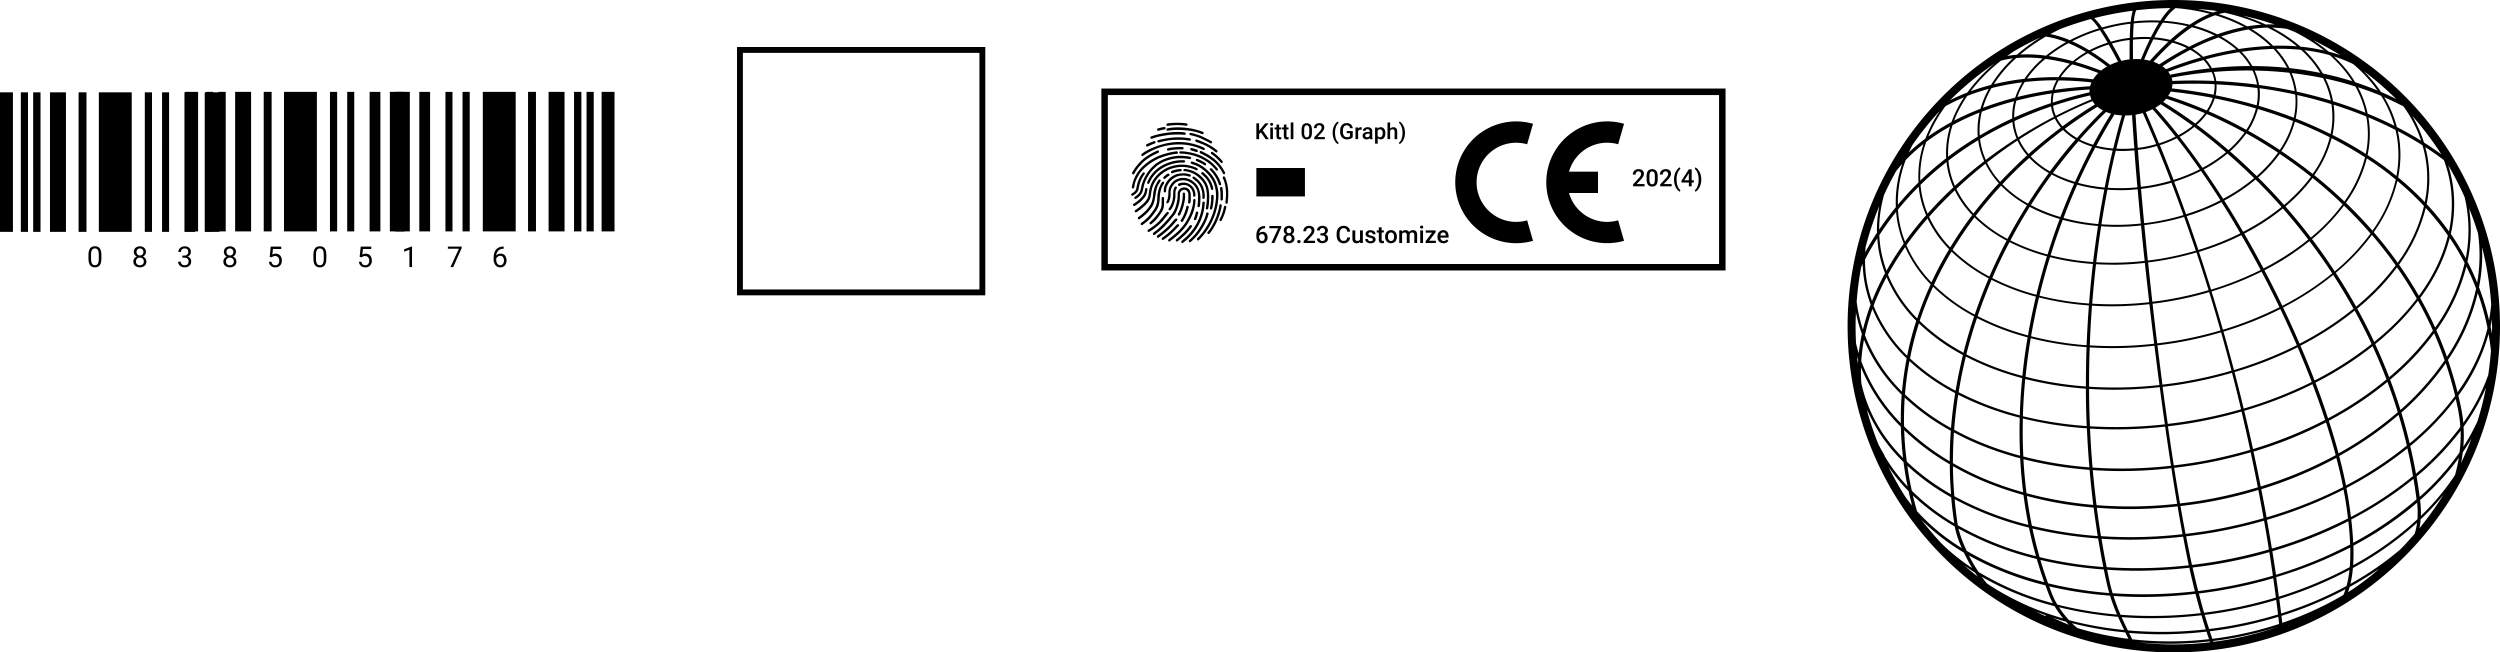 <svg xmlns="http://www.w3.org/2000/svg" viewBox="0 0 3393.81 885.67"><defs><style>.cls-1,.cls-2,.cls-3{fill:none;}.cls-1,.cls-2{stroke:#000;stroke-linecap:round;stroke-miterlimit:10;}.cls-1{stroke-width:8.82px;}.cls-2{stroke-width:7.97px;}</style></defs><title>Asset 11</title><g id="Layer_2" data-name="Layer 2"><g id="Layer_1-2" data-name="Layer 1"><g id="_3f2c33c6-8096-4fcd-b1ee-6ca6db3f46bf" data-name="3f2c33c6-8096-4fcd-b1ee-6ca6db3f46bf"><g id="_3f2c33c6-8096-4fcd-b1ee-6ca6db3f46bf-child-0" data-name="3f2c33c6-8096-4fcd-b1ee-6ca6db3f46bf-child-0"><path class="cls-1" d="M1499.54,362.76V124.61h838.54V362.76Z"/></g></g><g id="f4c2558b-7fcf-402a-8c08-8728113f63fc"><g id="_7a891af5-2959-4e9f-b71b-a308185a4fe0" data-name="7a891af5-2959-4e9f-b71b-a308185a4fe0"><path d="M2232.44,252.93H2217v-2.64l7.68-8.37a18.66,18.66,0,0,0,2.36-3.1,5,5,0,0,0,.71-2.49,3.8,3.8,0,0,0-.93-2.66,3.23,3.23,0,0,0-2.49-1,3.71,3.71,0,0,0-2.9,1.14,4.47,4.47,0,0,0-1,3.12h-3.84a7.49,7.49,0,0,1,1-3.79,6.46,6.46,0,0,1,2.73-2.62,8.77,8.77,0,0,1,4.11-.93,7.81,7.81,0,0,1,5.29,1.68,5.87,5.87,0,0,1,1.94,4.66,7.9,7.9,0,0,1-1,3.62,20.78,20.78,0,0,1-3.19,4.29l-5.63,6h10.69Zm17.94-9.7q0,5-1.85,7.49a6.56,6.56,0,0,1-5.66,2.53,6.67,6.67,0,0,1-5.63-2.46q-1.89-2.46-1.93-7.29v-4c0-3.31.62-5.8,1.86-7.45a7.75,7.75,0,0,1,11.31-.06c1.24,1.61,1.87,4,1.9,7.24Zm-3.84-4.3a9.76,9.76,0,0,0-.89-4.76,3.38,3.38,0,0,0-5.58-.08,9,9,0,0,0-.93,4.47v5.22a10,10,0,0,0,.9,4.81,3,3,0,0,0,2.83,1.59,3,3,0,0,0,2.74-1.47,9.38,9.38,0,0,0,.93-4.58Zm22.74,14h-15.49v-2.64l7.67-8.37a18.82,18.82,0,0,0,2.37-3.1,5,5,0,0,0,.7-2.49,3.8,3.8,0,0,0-.93-2.66,3.2,3.2,0,0,0-2.49-1,3.67,3.67,0,0,0-2.89,1.14,4.47,4.47,0,0,0-1,3.12h-3.85a7.49,7.49,0,0,1,1-3.79,6.54,6.54,0,0,1,2.74-2.62,8.73,8.73,0,0,1,4.1-.93,7.82,7.82,0,0,1,5.3,1.68,5.86,5.86,0,0,1,1.93,4.66,7.9,7.9,0,0,1-1,3.62,20.42,20.42,0,0,1-3.19,4.29l-5.63,6h10.7Zm3.22-9.37a24.23,24.23,0,0,1,1-6.93,19.24,19.24,0,0,1,2.88-5.87,11.52,11.52,0,0,1,4-3.64l.76,2.25a11.69,11.69,0,0,0-3.61,5.17,22.82,22.82,0,0,0-1.51,8l0,1.36a25.23,25.23,0,0,0,1.35,8.55,12.69,12.69,0,0,0,3.79,5.72l-.76,2.14a11.56,11.56,0,0,1-4-3.65,19,19,0,0,1-2.88-5.87,25,25,0,0,1-1-7.18Zm24,1.16h2.86v3.08h-2.86v5.13h-3.85V247.8h-9.95l-.11-2.34,9.93-15.57h4Zm-9.88,0h6V235.1l-.28.5Zm22.95-.9a23.6,23.6,0,0,1-1,6.78,19.44,19.44,0,0,1-2.93,6,11.52,11.52,0,0,1-4.09,3.71l-.76-2.14a12.21,12.21,0,0,0,3.75-5.61,24.69,24.69,0,0,0,1.39-8.61v-.37a25.32,25.32,0,0,0-1.2-8,14.28,14.28,0,0,0-3.45-5.8l-.49-.44.76-2.16a11.5,11.5,0,0,1,3.92,3.48,18.65,18.65,0,0,1,2.91,5.6,23.69,23.69,0,0,1,1.14,6.38Z"/></g></g><g id="f47697ef-6891-4e49-abca-00cce6777d72"><g id="c39a8587-ec40-483e-879d-976d9ce5002b"><path d="M1711.7,179.65l-2.43,2.58v6.69h-3.73V167.45h3.73v10.07l2.07-2.55,6.28-7.52h4.51l-8,9.51,8.43,12h-4.42Zm16.34,9.27h-3.58V173H1728Zm-3.8-20.09a1.93,1.93,0,0,1,.52-1.38,2.35,2.35,0,0,1,3,0,1.93,1.93,0,0,1,.53,1.38,1.82,1.82,0,0,1-.53,1.34,2.35,2.35,0,0,1-3,0A1.82,1.82,0,0,1,1724.24,168.83Zm12.19.26V173h2.81v2.65h-2.81v8.91a2,2,0,0,0,.36,1.32,1.67,1.67,0,0,0,1.29.4,5.4,5.4,0,0,0,1.25-.15v2.78a9,9,0,0,1-2.36.33q-4.12,0-4.12-4.55v-9h-2.63V173h2.63v-3.88Zm10,0V173h2.81v2.65h-2.81v8.91a2,2,0,0,0,.36,1.32,1.67,1.67,0,0,0,1.29.4,5.4,5.4,0,0,0,1.25-.15v2.78a9,9,0,0,1-2.36.33q-4.12,0-4.13-4.55v-9h-2.62V173h2.62v-3.88Zm9.36,19.83h-3.58V166.28h3.58Zm25.18-9c0,3.09-.58,5.41-1.73,7a7.11,7.11,0,0,1-10.51.06q-1.77-2.29-1.81-6.79v-3.71c0-3.09.58-5.4,1.73-6.95a7.22,7.22,0,0,1,10.54-.05c1.15,1.5,1.75,3.75,1.78,6.75Zm-3.58-4a9.1,9.1,0,0,0-.83-4.43,3.15,3.15,0,0,0-5.2-.07,8.38,8.38,0,0,0-.87,4.16v4.87a9.29,9.29,0,0,0,.84,4.48,2.82,2.82,0,0,0,2.64,1.47,2.77,2.77,0,0,0,2.55-1.36,8.78,8.78,0,0,0,.87-4.27Zm21.18,13h-14.43v-2.46l7.15-7.8a17.5,17.5,0,0,0,2.2-2.88,4.66,4.66,0,0,0,.66-2.32,3.55,3.55,0,0,0-.86-2.48A3,3,0,0,0,1791,170a3.42,3.42,0,0,0-2.69,1.07,4.16,4.16,0,0,0-1,2.9h-3.58a7.07,7.07,0,0,1,.89-3.53,6.07,6.07,0,0,1,2.55-2.44,8.12,8.12,0,0,1,3.82-.87,7.27,7.27,0,0,1,4.94,1.57,5.46,5.46,0,0,1,1.8,4.34,7.3,7.3,0,0,1-.91,3.37,18.86,18.86,0,0,1-3,4l-5.24,5.62h10Zm10.53-8.73a22.42,22.42,0,0,1,.91-6.46,18,18,0,0,1,2.68-5.47,10.65,10.65,0,0,1,3.75-3.39l.71,2.1a10.93,10.93,0,0,0-3.37,4.81,21.62,21.62,0,0,0-1.41,7.41v1.27a23.51,23.51,0,0,0,1.26,8,11.8,11.8,0,0,0,3.53,5.33l-.71,2a10.69,10.69,0,0,1-3.75-3.4,17.79,17.79,0,0,1-2.69-5.47,23.53,23.53,0,0,1-.9-6.69Zm27.27,5.94a7.09,7.09,0,0,1-3.23,2.3,13.18,13.18,0,0,1-4.69.78,9.3,9.3,0,0,1-4.77-1.22,8.08,8.08,0,0,1-3.21-3.5,12.28,12.28,0,0,1-1.17-5.31v-1.69q0-4.86,2.33-7.6a8.08,8.08,0,0,1,6.5-2.73,8.57,8.57,0,0,1,5.69,1.77,7.63,7.63,0,0,1,2.54,5.1h-3.66a4.11,4.11,0,0,0-4.5-3.88,4.39,4.39,0,0,0-3.81,1.81,9.2,9.2,0,0,0-1.35,5.3v1.65a8.71,8.71,0,0,0,1.47,5.4,4.83,4.83,0,0,0,4.08,1.93c1.91,0,3.26-.43,4.07-1.3v-4.2h-4.43v-2.83h8.14Zm12.1-9.89a8.6,8.6,0,0,0-1.45-.12,3.28,3.28,0,0,0-3.32,1.89v10.91h-3.58V173h3.42l.08,1.78a4,4,0,0,1,3.6-2.08,3.3,3.3,0,0,1,1.27.21Zm11.36,12.68a5.5,5.5,0,0,1-.42-1.49,5.56,5.56,0,0,1-4.18,1.78,5.62,5.62,0,0,1-3.92-1.37,4.38,4.38,0,0,1-1.52-3.39,4.53,4.53,0,0,1,1.89-3.91,9.19,9.19,0,0,1,5.42-1.36h2.2v-1.05a2.52,2.52,0,0,0-2.81-2.73,3.14,3.14,0,0,0-2,.61,1.9,1.9,0,0,0-.78,1.56h-3.58a4,4,0,0,1,.87-2.46,5.82,5.82,0,0,1,2.36-1.79,8.36,8.36,0,0,1,3.34-.65,6.69,6.69,0,0,1,4.47,1.41,5,5,0,0,1,1.71,4v7.19a8.2,8.2,0,0,0,.6,3.44v.25Zm-3.94-2.58a4,4,0,0,0,2-.52,3.47,3.47,0,0,0,1.41-1.38v-3h-1.94a5.29,5.29,0,0,0-3,.69,2.25,2.25,0,0,0-1,2,2.13,2.13,0,0,0,.68,1.65A2.65,2.65,0,0,0,1855.93,186.34Zm24.71-5.23A9.48,9.48,0,0,1,1879,187a5.84,5.84,0,0,1-8.71.48v7.56h-3.59V173H1870l.14,1.62a5.25,5.25,0,0,1,4.29-1.92,5.45,5.45,0,0,1,4.58,2.18,9.72,9.72,0,0,1,1.66,6Zm-3.57-.31a6.69,6.69,0,0,0-1-3.79,3.09,3.09,0,0,0-2.72-1.4,3.27,3.27,0,0,0-3.15,1.81v7.08a3.33,3.33,0,0,0,3.18,1.85,3.12,3.12,0,0,0,2.68-1.37A7.36,7.36,0,0,0,1877.07,180.8Zm10.12-6.09a5.6,5.6,0,0,1,4.44-2q5.1,0,5.17,5.83v10.42h-3.58V178.63a3.15,3.15,0,0,0-.72-2.34,2.93,2.93,0,0,0-2.1-.68,3.46,3.46,0,0,0-3.21,1.91v11.4h-3.58V166.28h3.58Zm20.14,5.72a22.2,22.2,0,0,1-.9,6.32,17.91,17.91,0,0,1-2.73,5.54,10.65,10.65,0,0,1-3.82,3.46l-.71-2a11.28,11.28,0,0,0,3.51-5.23,23.24,23.24,0,0,0,1.29-8v-.34a23.41,23.41,0,0,0-1.12-7.46,13.19,13.19,0,0,0-3.22-5.41l-.46-.41.71-2a10.63,10.63,0,0,1,3.66,3.25,17.58,17.58,0,0,1,2.71,5.21,21.68,21.68,0,0,1,1.06,5.95Z"/></g></g><g id="d22cc1a2-ca59-457b-bb43-85a8bdbe650a"><g id="_9fd00e5b-52aa-4a60-85a1-d93c0a61b8ad" data-name="9fd00e5b-52aa-4a60-85a1-d93c0a61b8ad"><path d="M1717.38,306.76V310h-.48a7.59,7.59,0,0,0-5.16,1.77,7.34,7.34,0,0,0-2.29,4.89,6.26,6.26,0,0,1,4.73-1.94,5.93,5.93,0,0,1,4.82,2.15,8.46,8.46,0,0,1,1.76,5.54,7.94,7.94,0,0,1-2.06,5.69,7.15,7.15,0,0,1-5.42,2.18,7,7,0,0,1-5.59-2.55,10,10,0,0,1-2.15-6.68v-1.31q0-6.06,3-9.49t8.49-3.44Zm-4.13,11a4.07,4.07,0,0,0-2.32.71,4.17,4.17,0,0,0-1.54,1.9v1.17a6.94,6.94,0,0,0,1.07,4.07,3.3,3.3,0,0,0,2.79,1.52,3.22,3.22,0,0,0,2.7-1.29,5.3,5.3,0,0,0,1-3.37,5.45,5.45,0,0,0-1-3.4,3.26,3.26,0,0,0-2.69-1.31Zm25.91-8.75-9.21,20.9h-4l9.19-20H1723.2v-3.09h16Zm17.6,3.94a5.34,5.34,0,0,1-.87,3,6,6,0,0,1-2.38,2.08,6.57,6.57,0,0,1,2.78,2.3,5.76,5.76,0,0,1,1,3.29,6,6,0,0,1-2,4.82,9.34,9.34,0,0,1-11,0,6.06,6.06,0,0,1-2.06-4.81,5.88,5.88,0,0,1,1-3.32,6.25,6.25,0,0,1,2.75-2.27,6.08,6.08,0,0,1-2.35-2.08,5.41,5.41,0,0,1-.86-3,6,6,0,0,1,1.9-4.67,8.53,8.53,0,0,1,10.27,0,6,6,0,0,1,1.9,4.67Zm-3.34,10.49a3.79,3.79,0,0,0-1-2.76,4,4,0,0,0-5.38,0,3.82,3.82,0,0,0-1,2.77,3.68,3.68,0,0,0,1,2.7,3.59,3.59,0,0,0,2.73,1,3.39,3.39,0,0,0,3.69-3.72Zm-.49-10.35a3.59,3.59,0,0,0-.87-2.48,3.34,3.34,0,0,0-4.67,0,3.56,3.56,0,0,0-.85,2.52,3.62,3.62,0,0,0,.86,2.52,3,3,0,0,0,2.33.93,3.05,3.05,0,0,0,2.34-.93A3.62,3.62,0,0,0,1752.93,313.09Zm10.38,12.77a2.19,2.19,0,0,1,1.66.61,2.13,2.13,0,0,1,.58,1.53,2,2,0,0,1-.58,1.49,2.26,2.26,0,0,1-1.66.59,2.23,2.23,0,0,1-1.63-.58,2,2,0,0,1-.6-1.5,2.13,2.13,0,0,1,.58-1.53A2.17,2.17,0,0,1,1763.31,325.86Zm21.9,4.05h-15.49v-2.64l7.67-8.37a18.82,18.82,0,0,0,2.37-3.1,5,5,0,0,0,.7-2.49,3.8,3.8,0,0,0-.93-2.66,3.2,3.2,0,0,0-2.49-1,3.67,3.67,0,0,0-2.89,1.14,4.47,4.47,0,0,0-1,3.12h-3.85a7.49,7.49,0,0,1,1-3.79,6.54,6.54,0,0,1,2.74-2.62,8.73,8.73,0,0,1,4.1-.93,7.82,7.82,0,0,1,5.3,1.68,5.86,5.86,0,0,1,1.93,4.66,7.9,7.9,0,0,1-1,3.62,20.42,20.42,0,0,1-3.19,4.29l-5.63,6h10.7Zm7.37-13.27h2.34a4.2,4.2,0,0,0,2.81-.92,3.27,3.27,0,0,0,1-2.61,3.56,3.56,0,0,0-.87-2.56,3.48,3.48,0,0,0-2.63-.91,3.68,3.68,0,0,0-2.55.9,3,3,0,0,0-1,2.33h-3.84a5.81,5.81,0,0,1,.94-3.23,6.36,6.36,0,0,1,2.63-2.27,8.58,8.58,0,0,1,3.77-.81,7.94,7.94,0,0,1,5.42,1.73,6.08,6.08,0,0,1,2,4.82,4.9,4.9,0,0,1-1,2.92,6.27,6.27,0,0,1-2.55,2.06,5.63,5.63,0,0,1,2.88,2,5.57,5.57,0,0,1,1,3.32,6.18,6.18,0,0,1-2.13,4.94,9.31,9.31,0,0,1-11,.06,5.84,5.84,0,0,1-2.12-4.71h3.84a3.22,3.22,0,0,0,1,2.47,3.89,3.89,0,0,0,2.75,1,4,4,0,0,0,2.81-1,3.55,3.55,0,0,0,1-2.76,3.63,3.63,0,0,0-1.07-2.8,4.64,4.64,0,0,0-3.2-1h-2.26Zm40.23,5.77a8.26,8.26,0,0,1-2.72,5.75,9.24,9.24,0,0,1-6.31,2.07,9,9,0,0,1-4.85-1.31,8.44,8.44,0,0,1-3.23-3.71,13.32,13.32,0,0,1-1.19-5.58v-2.16a13.46,13.46,0,0,1,1.15-5.74,8.77,8.77,0,0,1,3.32-3.83,9.29,9.29,0,0,1,5-1.34,8.9,8.9,0,0,1,6.14,2.07,8.63,8.63,0,0,1,2.7,5.85h-4a5.72,5.72,0,0,0-1.45-3.58,4.79,4.79,0,0,0-3.41-1.1,4.68,4.68,0,0,0-4,1.91,9.52,9.52,0,0,0-1.43,5.59v2a10.13,10.13,0,0,0,1.33,5.7,4.44,4.44,0,0,0,3.92,2,5.15,5.15,0,0,0,3.54-1.06,5.53,5.53,0,0,0,1.51-3.53Zm13.58,5.82a6,6,0,0,1-4.81,2,5.33,5.33,0,0,1-4.22-1.63,7,7,0,0,1-1.43-4.72V312.79h3.85v11c0,2.17.9,3.26,2.7,3.26s3.13-.67,3.78-2V312.79h3.85v17.12h-3.63Zm17.23-3a1.74,1.74,0,0,0-.85-1.57,8.73,8.73,0,0,0-2.8-.95,14.26,14.26,0,0,1-3.28-1c-1.92-.93-2.88-2.27-2.88-4a4.55,4.55,0,0,1,1.87-3.7,7.36,7.36,0,0,1,4.74-1.49,7.69,7.69,0,0,1,5,1.52,4.8,4.8,0,0,1,1.9,3.94h-3.85a2.37,2.37,0,0,0-.82-1.84,3.17,3.17,0,0,0-2.19-.74,3.4,3.4,0,0,0-2.06.59,1.85,1.85,0,0,0-.8,1.57,1.56,1.56,0,0,0,.74,1.37,10.12,10.12,0,0,0,3,1,14,14,0,0,1,3.55,1.19,5.11,5.11,0,0,1,1.92,1.65,4.39,4.39,0,0,1,.62,2.34,4.46,4.46,0,0,1-1.91,3.74,8.15,8.15,0,0,1-5,1.44,8.82,8.82,0,0,1-3.75-.76,6.2,6.2,0,0,1-2.56-2.09,5,5,0,0,1-.92-2.87H1857a2.7,2.7,0,0,0,1,2.1,4,4,0,0,0,2.52.74,3.86,3.86,0,0,0,2.31-.58A1.79,1.79,0,0,0,1863.62,325.26Zm12-16.63v4.16h3v2.85h-3v9.55a2.15,2.15,0,0,0,.38,1.42,1.8,1.8,0,0,0,1.38.44,5.64,5.64,0,0,0,1.34-.16v3a9.1,9.1,0,0,1-2.52.37q-4.43,0-4.43-4.89v-9.7h-2.82v-2.85h2.82v-4.16Zm4.76,12.56a10,10,0,0,1,1-4.53,7.1,7.1,0,0,1,2.8-3.1,7.79,7.79,0,0,1,4.13-1.09,7.48,7.48,0,0,1,5.63,2.23,8.77,8.77,0,0,1,2.33,5.92l0,.9a10.19,10.19,0,0,1-1,4.53,7.17,7.17,0,0,1-2.78,3.08,7.94,7.94,0,0,1-4.19,1.1,7.45,7.45,0,0,1-5.8-2.42,9.28,9.28,0,0,1-2.16-6.43Zm3.84.33a6.86,6.86,0,0,0,1.1,4.14,3.8,3.8,0,0,0,6.06,0,7.57,7.57,0,0,0,1.09-4.45,6.75,6.75,0,0,0-1.12-4.11,3.76,3.76,0,0,0-6,0,7.48,7.48,0,0,0-1.11,4.47Zm18.93-8.73.11,1.79a6.16,6.16,0,0,1,4.94-2.11c2.29,0,3.85.88,4.7,2.63a6.09,6.09,0,0,1,5.25-2.63,5.33,5.33,0,0,1,4.22,1.57,6.93,6.93,0,0,1,1.41,4.62v11.25h-3.84V318.77a3.43,3.43,0,0,0-.71-2.39,3.1,3.1,0,0,0-2.36-.76,3.19,3.19,0,0,0-2.14.71,3.8,3.8,0,0,0-1.17,1.84l0,11.74h-3.85V318.64a2.74,2.74,0,0,0-3.08-3,3.4,3.4,0,0,0-3.28,1.89v12.4h-3.84V312.79Zm28.67,17.12h-3.84V312.79h3.84Zm-4.08-21.57a2.07,2.07,0,0,1,.56-1.47,2.12,2.12,0,0,1,1.61-.58,2.15,2.15,0,0,1,1.61.58,2.17,2.17,0,0,1,0,2.93,2.15,2.15,0,0,1-1.61.58,2.12,2.12,0,0,1-1.61-.58A2,2,0,0,1,1927.69,308.34Zm12.37,18.5h9.12v3.07h-13.9v-2.52l8.69-11.5h-8.53v-3.1h13.4v2.44Zm19.48,3.39a8,8,0,0,1-5.93-2.31,8.36,8.36,0,0,1-2.27-6.13v-.47a10.27,10.27,0,0,1,1-4.58,7.53,7.53,0,0,1,2.78-3.14,7.33,7.33,0,0,1,4-1.13,6.7,6.7,0,0,1,5.4,2.23,9.47,9.47,0,0,1,1.91,6.32v1.55h-11.19a5.09,5.09,0,0,0,1.42,3.35,4.23,4.23,0,0,0,3.12,1.24,5.21,5.21,0,0,0,4.31-2.14l2.07,2a7,7,0,0,1-2.75,2.38,8.48,8.48,0,0,1-3.85.85Zm-.46-14.67a3.23,3.23,0,0,0-2.55,1.11,5.69,5.69,0,0,0-1.25,3.08h7.33v-.28a4.71,4.71,0,0,0-1-2.92A3.2,3.2,0,0,0,1959.08,315.56Z"/></g></g><g id="b64946dc-77d6-4bdd-b322-dd578bd01e1e"><g id="b64946dc-77d6-4bdd-b322-dd578bd01e1e-child-0"><path d="M1705.54,266.67v-38.6h65.92v38.6Z"/></g></g><g id="_6ef03190-e6ab-4b70-8251-efcc4ab1383a" data-name="6ef03190-e6ab-4b70-8251-efcc4ab1383a"><g id="_6ef03190-e6ab-4b70-8251-efcc4ab1383a-child-0" data-name="6ef03190-e6ab-4b70-8251-efcc4ab1383a-child-0"><path d="M1733.1,260.84a14,14,0,1,1,3.88-27.42l-1.35,4.7a9.36,9.36,0,0,0-2.53-.35,9.09,9.09,0,0,0,0,18.17,9.36,9.36,0,0,0,2.53-.35l1.35,4.7A14,14,0,0,1,1733.1,260.84Z"/></g><g id="_6ef03190-e6ab-4b70-8251-efcc4ab1383a-child-1" data-name="6ef03190-e6ab-4b70-8251-efcc4ab1383a-child-1"><path d="M1754,255.94a9.1,9.1,0,0,1-8.75-6.64h6.65v-4.89h-6.65a9.1,9.1,0,0,1,8.75-6.64,9.36,9.36,0,0,1,2.53.35l1.35-4.7a14,14,0,1,0,0,26.87l-1.35-4.7A9.36,9.36,0,0,1,1754,255.94Z"/></g></g><g id="_109e1008-8181-4c90-bcd6-b00e11cc2891" data-name="109e1008-8181-4c90-bcd6-b00e11cc2891"><g id="_109e1008-8181-4c90-bcd6-b00e11cc2891-child-0" data-name="109e1008-8181-4c90-bcd6-b00e11cc2891-child-0"><path d="M2058.18,330.14a82.65,82.65,0,1,1,22.94-162.06l-8,27.8a53.72,53.72,0,1,0,0,103.23l8,27.8A82.87,82.87,0,0,1,2058.18,330.14Z"/></g><g id="_109e1008-8181-4c90-bcd6-b00e11cc2891-child-1" data-name="109e1008-8181-4c90-bcd6-b00e11cc2891-child-1"><path d="M2181.7,301.21A53.83,53.83,0,0,1,2130,262h39.32V233H2130a53.78,53.78,0,0,1,66.66-37.15l8-27.8a82.65,82.65,0,1,0,0,158.83l-8-27.8A54,54,0,0,1,2181.7,301.21Z"/></g></g><g id="a5804991-cc4e-4254-8c81-798b38673a1f"><g id="a5804991-cc4e-4254-8c81-798b38673a1f-child-0"><path d="M1595.2,166.72a90.41,90.41,0,0,1,14.89.68c.8.14,1.88.42,2,1.34a1.62,1.62,0,0,1-1.47,2,82.94,82.94,0,0,0-17.68-.7c-2.64.08-5.24.54-7.87.81a1.61,1.61,0,0,1-1.43-2.45c.49-.82,1.51-.86,2.34-1,3-.43,6.1-.57,9.16-.76Zm-23.12,7.52a1.81,1.81,0,0,0-.83,3,1.71,1.71,0,0,0,1.72.21,66.33,66.33,0,0,1,7.62-1.66c.52-.12,1.16-.16,1.48-.65A1.86,1.86,0,0,0,1582,173a2.07,2.07,0,0,0-2.12-.51A77.44,77.44,0,0,0,1572.08,174.24Zm11.64.76c-.47.92-.14,2.33,1,2.44,1.75.06,3.47-.48,5.24-.58a66.51,66.51,0,0,1,8.81-.46,121.32,121.32,0,0,1,16.92,1.21,68.66,68.66,0,0,1,14.32,3.76,7.13,7.13,0,0,0,2.63.82,1.74,1.74,0,0,0,1.37-2,2.2,2.2,0,0,0-1.48-1.35,86.64,86.64,0,0,0-13.88-4c-.81-.21-18.52-3.86-33.45-.66A2.58,2.58,0,0,0,1583.72,175Zm26,6.28c-.08-1.13-.89-1.4-2.54-1.66-6-1-17.34-.51-25.73,1a99.07,99.07,0,0,0-17.16,4c-.89.32-2.09.47-2.52,1.45a1.85,1.85,0,0,0,.59,2.2,2.07,2.07,0,0,0,1.75-.08c2.22-.73,4.42-1.49,6.66-2.13,3.73-1,17.69-3.33,18.28-3a98.72,98.72,0,0,1,18.83,0,1.6,1.6,0,0,0,1.84-1.74Zm6,2.13c6,1.39,12,3,17.46,6a82.87,82.87,0,0,1,7.44,3.68c1.11.47,2,1.49,3.23,1.61a2.06,2.06,0,0,0,1.39-.74,1.84,1.84,0,0,0-.26-2c-.63-.76-1.67-.92-2.42-1.51-4.11-2-8.17-4.14-12.36-6a90.18,90.18,0,0,0-12.39-3.84c-.72-.09-1.47-.46-2.19-.17a1.59,1.59,0,0,0,.08,3Zm.24,4.62c-.77-.48-8.86-1.37-10.63-1.45a97.34,97.34,0,0,0-12.5.08,128.64,128.64,0,0,0-19.58,3.36c-.77.21-1.79.34-2.06,1.21a1.5,1.5,0,0,0,.7,1.92,2.26,2.26,0,0,0,1.82.12s11.61-3.2,20.23-3.41q6.16-.13,12.33,0c2.73.21,5.42.64,8.13,1a2.48,2.48,0,0,0,2-.38,1.62,1.62,0,0,0-.46-2.45Zm7.18,4.19a25,25,0,0,0,4,1.6c2.2.78,4.33,1.72,6.5,2.54a69.5,69.5,0,0,1,12.28,7,26.08,26.08,0,0,1,3.09,2.27,7.13,7.13,0,0,0,2.3,1.42,1.65,1.65,0,0,0,1.54-1.81c-.14-1.34-1.56-1.84-2.42-2.66a77.82,77.82,0,0,0-13.91-8.37,120.41,120.41,0,0,0-11.45-4.59c-.48-.12-1-.38-1.5-.12a1.59,1.59,0,0,0-.4,2.74Zm-59.47.53c-2.32.87-4.59,1.86-6.83,2.93a1.86,1.86,0,0,0-1.07,2c.09.76.86,1.21,1.53,1.46a7.66,7.66,0,0,0,1.75-.74c1.29-.67,2.66-1.2,4-1.84,1.7-.82,3.58-1.24,5.19-2.23,1.07-.92.22-3.23-1.32-2.75a17.24,17.24,0,0,0-3.2,1.24Zm71.87,8.92c-.39-1.26-1.87-1.45-2.85-2.06a69.42,69.42,0,0,0-9.93-3.55A78,78,0,0,0,1599,192.8a82,82,0,0,0-22.08,3.5,79.34,79.34,0,0,0-11.21,3.86,77.1,77.1,0,0,0-11.6,5.81,35.46,35.46,0,0,0-3.81,2.71,2,2,0,0,0-.76,2.32,1.34,1.34,0,0,0,1.58.87,27.83,27.83,0,0,0,2.72-1.74,87.47,87.47,0,0,1,12.35-6.68c16.88-8.09,36.73-8.55,49.3-5.92a75.56,75.56,0,0,1,17.42,5.8,2.54,2.54,0,0,0,1.57.44,1.61,1.61,0,0,0,1-2.08Zm-50.15-.43a1.73,1.73,0,0,0-.66,2.93c.75.51,1.68.19,2.49.08a77.34,77.34,0,0,1,8.58-1.21,80.59,80.59,0,0,1,8.37-.21c.78-.05,1.74.21,2.31-.48a1.65,1.65,0,0,0-.65-2.56,6.45,6.45,0,0,0-2.36-.21,67.64,67.64,0,0,0-7,.16C1593,199.92,1587,200.62,1585.37,201.24Zm30.39,1.35a1.8,1.8,0,0,0,1.23,1.6c1.42.63,3,.87,4.43,1.37a20.6,20.6,0,0,0,3.17.94,1.64,1.64,0,0,0,1.54-1.76,2.38,2.38,0,0,0-1.7-1.78,47.77,47.77,0,0,0-6.87-2,1.43,1.43,0,0,0-1.81,1.6Zm-48.27,3.51a60.59,60.59,0,0,0-6.24,3.26c-4.16,2.63-8.42,5.25-11.89,8.77a71.72,71.72,0,0,0-12.44,16.13,1.59,1.59,0,0,0-.11,1.3,1.62,1.62,0,0,0,2.2,1c.57-.15.79-.78,1.11-1.21a56.4,56.4,0,0,1,5.29-8c.69-.7,1.13-1.64,2-2.17,1.34-1.67,2.8-3.23,4.25-4.81a12.35,12.35,0,0,0,1.48-1.32,48.15,48.15,0,0,1,5.56-4.19,65.61,65.61,0,0,1,10.68-6,29.83,29.83,0,0,0,3.6-1.74,1.82,1.82,0,0,0,.35-1.73,1.66,1.66,0,0,0-2-1.07,29.86,29.86,0,0,0-3.82,1.74Zm61.81,2a103.81,103.81,0,0,1,9.59,5c1.61.82,3,2,4.51,2.94a9.69,9.69,0,0,0,1.44,1.11c.73.4,1.21,1.13,1.92,1.56a21.25,21.25,0,0,1,2.39,2,56.54,56.54,0,0,1,7,8.09,63.41,63.41,0,0,1,4,6.92,1.66,1.66,0,0,0,2.44.44,1.94,1.94,0,0,0,.44-1.92,16,16,0,0,0-1.21-2.28c-1-1.74-2-3.52-3.2-5.15a50.52,50.52,0,0,0-6.94-8.15c-.91-1-2.08-1.79-3-2.79a49.19,49.19,0,0,0-4.08-2.87c-3.81-3-8.2-5.07-12.47-7.28-.82-.35-1.63-1-2.57-.77a1.74,1.74,0,0,0-.24,3.13Zm-50.12,1.32a68.6,68.6,0,0,0-13.46,5.82,55.7,55.7,0,0,0-5.89,3.62c-4.4,3.26-8.81,6.64-12.3,10.91A49,49,0,0,0,1536.66,253a4.84,4.84,0,0,0,0,2.21c.18.47.72.56,1.15.67a1.71,1.71,0,0,0,1.89-1.37c.39-1.49.45-3.06.78-4.58.9-4.13,2.9-7.87,4.93-11.52a38.09,38.09,0,0,1,3.12-4.78c.54-.77,1.26-1.37,1.82-2.12a59.9,59.9,0,0,1,7.4-7c2.54-2,5.28-3.73,8-5.5,2-1.14,4-2.16,6-3.22A93,93,0,0,1,1582,212a74.08,74.08,0,0,1,15-3.14,2.09,2.09,0,0,0,2-1c.12-.62.24-1.4-.29-1.86a2.68,2.68,0,0,0-2.31-.48,90.54,90.54,0,0,0-17.19,3.93Zm22.31-1.37c.84.83,2.09.51,3.15.59a67,67,0,0,1,27.55,7.27c1.65,1,3.41,1.78,5,2.91,2.28,1.37,4.29,3.14,6.41,4.72.89,1,2,1.7,2.85,2.74.73.65,1.29,1.48,2,2.15,1,1,1.64,2.42,2.93,3.14a1.46,1.46,0,0,0,2-1.34c.11-.83-.54-1.45-1-2.07a50.55,50.55,0,0,0-6.28-6.47,43.32,43.32,0,0,0-7.41-5.58,38,38,0,0,0-4.81-2.85c-7.79-4.36-16.65-6.42-25.44-7.55a37.15,37.15,0,0,0-6.58-.24,1.59,1.59,0,0,0-.43,2.62Zm42.31-.12c0,.9.93,1.3,1.55,1.78a72.51,72.51,0,0,1,10.4,9.32,12.65,12.65,0,0,0,2.13,2.31,1.58,1.58,0,0,0,2-2c-.53-1.38-1.83-2.21-2.69-3.36s-2-1.91-2.89-3c-1.5-1.29-2.88-2.69-4.49-3.85a21.93,21.93,0,0,0-3-2.36c-.57-.38-1.22-.91-2-.67a1.57,1.57,0,0,0-1.08,1.8ZM1582.9,215a51.14,51.14,0,0,0-13.23,6.74,32.7,32.7,0,0,0-3.63,3.11c-1.16,1.23-2.53,2.25-3.6,3.58a49.89,49.89,0,0,0-7.82,11,49.17,49.17,0,0,0-5.16,12.95c-.66,2.87-.9,5.9-2.36,8.51a21.38,21.38,0,0,1-5.13,5.35c-.78.61-2,.93-2.12,2.08a1.61,1.61,0,0,0,2,1.78,15,15,0,0,0,2.81-1.86,17.13,17.13,0,0,0,6.43-8.45c.75-2.2,1.05-4.49,1.6-6.74,1.4-6.8,4.94-12.9,8.84-18.56a37.15,37.15,0,0,1,3.26-3.95c1.71-1.45,3.19-3.14,4.85-4.65a39.43,39.43,0,0,1,4.63-3.27,55.56,55.56,0,0,1,5.09-2.78,60.05,60.05,0,0,1,16-4.61,58.59,58.59,0,0,1,9.91-.33,57.73,57.73,0,0,1,9.8,1.15,1.55,1.55,0,0,0,1.84-1.39,1.51,1.51,0,0,0-1.26-1.79,61,61,0,0,0-16.07-1.29,59.07,59.07,0,0,0-16.74,3.4Zm41,3.48a8.9,8.9,0,0,0,2.35,1.11,38.65,38.65,0,0,1,7.08,3.6c.84.4,1.51,1.2,2.47,1.29a1.43,1.43,0,0,0,1.62-1.43c.06-1.36-1.32-2-2.34-2.57a59.06,59.06,0,0,0-9.08-4.6,2.37,2.37,0,0,0-1.5-.21,1.66,1.66,0,0,0-.6,2.79Zm-28-.31a63.27,63.27,0,0,0-15,4.78,54.57,54.57,0,0,0-8.46,5A47,47,0,0,0,1559,243.78a20,20,0,0,0-1.72,4.11c-.25,1,.74,1.76,1.64,1.76a1.92,1.92,0,0,0,1.41-1.06,44.17,44.17,0,0,1,2.56-5.1,43.25,43.25,0,0,1,10.56-12.17c1.79-1.15,3.48-2.47,5.34-3.51a54.22,54.22,0,0,1,22-7c2.21-.18,4.44,0,6.67-.11a1.56,1.56,0,0,0,1.18-2.3c-.4-.89-1.5-.89-2.33-.91a45.37,45.37,0,0,0-5.94.15,37.79,37.79,0,0,0-4.51.56Zm20.6,3.3c.23.75,1,1.05,1.7,1.32a44.32,44.32,0,0,1,9.72,4,48,48,0,0,1,4.87,3.25,47.26,47.26,0,0,1,10.63,11,33.42,33.42,0,0,1,4.68,8.78,38.19,38.19,0,0,1,2.38,10.18,62.58,62.58,0,0,1,.17,9.78,95.34,95.34,0,0,1-1.89,11.76,84.53,84.53,0,0,1-4.23,13.17,85.94,85.94,0,0,1-9.51,17.21,53.77,53.77,0,0,1-4.41,5.78,46.7,46.7,0,0,1-4.68,5.07,2.52,2.52,0,0,0-1.09,2.25,1.51,1.51,0,0,0,1.69,1.43,2.6,2.6,0,0,0,1.68-1.18,37.68,37.68,0,0,1,2.82-3,87.58,87.58,0,0,0,7.74-9.91c1.61-2.31,2.91-4.79,4.41-7.18,1.72-3.25,3.23-6.6,4.65-10a82.47,82.47,0,0,0,6-25,50.57,50.57,0,0,0,.11-9.29c-.15-1.41-.35-2.82-.59-4.22a42.78,42.78,0,0,0-6.52-16.52,46.23,46.23,0,0,0-8.22-9.43,47,47,0,0,0-16.06-10c-1.24-.46-2.45-1-3.72-1.32a2.72,2.72,0,0,0-1.47-.05,1.49,1.49,0,0,0-.83,2.09Zm-31.74,6.22a47.56,47.56,0,0,0-11.77,7.71,53.52,53.52,0,0,0-5.28,5.87,38.39,38.39,0,0,0-5.25,9.12,49.28,49.28,0,0,0-3,12.57c-.35,2.29-.64,4.68-1.85,6.72a30.16,30.16,0,0,1-4.75,6.15c-1.11.89-2,2-3.19,2.85-1.48,1.48-3.23,2.66-4.84,4-1,.6-1.82,1.46-2.87,2-.67.47-1.65,1-1.57,1.91a1.6,1.6,0,0,0,1.21,1.61c1.37.23,2.34-1,3.42-1.64s2.23-1.65,3.4-2.39c.86-.94,2-1.56,2.85-2.5a41.18,41.18,0,0,0,8.25-8.68,18.41,18.41,0,0,0,2.66-6.88c.48-2.2.56-4.46,1-6.66a53.85,53.85,0,0,1,1.66-6.47,38.94,38.94,0,0,1,11-15.66,44.28,44.28,0,0,1,11.54-7.28,57.36,57.36,0,0,1,13.6-3.3,45.43,45.43,0,0,1,12.37.8,39.29,39.29,0,0,1,8.36,2.58c1.12.49,2.28,1.3,3.54,1a1.59,1.59,0,0,0,.14-2.58,14.27,14.27,0,0,0-3.25-1.61,49.6,49.6,0,0,0-14.19-3.39c-2.07,0-4.15-.11-6.22,0a52.72,52.72,0,0,0-17,4.12Zm58.15,3.56a45.7,45.7,0,0,1,10,14.58c.81,1.59,1.16,3.38,2,5a1.7,1.7,0,0,0,2,.54,1.47,1.47,0,0,0,.84-1.77,48.07,48.07,0,0,0-3.64-8.67,55.36,55.36,0,0,0-4.27-6.66c-1.34-1.67-2.71-3.31-4.13-4.92a2.41,2.41,0,0,0-2.42-1c-1.28.35-1.28,2.08-.4,2.85Zm-38.75-.7a1.7,1.7,0,0,0-1.78-1.19,42.1,42.1,0,0,0-10.58,2.12,2.8,2.8,0,0,0-2,1.46c-.65,1.12.58,2.82,1.84,2.31,0,0,2.12-1.22,7.72-2.26,1.29-.24,2.6-.32,3.87-.56.87-.14,1.06-1.14,1-1.88Zm37.43,35.64a61.69,61.69,0,0,0-.75-8.46,30.88,30.88,0,0,0-7.47-15.55,45.62,45.62,0,0,0-5.88-5.49,52.75,52.75,0,0,0-6.42-4,40.7,40.7,0,0,0-12.83-3.32,1.72,1.72,0,0,0-1.72,1.07,1.56,1.56,0,0,0,.42,1.77,38,38,0,0,1,13,3.47,34.24,34.24,0,0,1,4.56,2.87c5.51,4,10.34,9.41,12.28,16.06,1.69,5.56,1.74,11.44,1.44,17.19a107.24,107.24,0,0,1-1.21,10.69,1.48,1.48,0,0,0,.81,1.72,1.78,1.78,0,0,0,2.42-1.26c.3-1.4.43-2.85.64-4.27a99.78,99.78,0,0,0,.71-12.46Zm-9.86-29.33a29.77,29.77,0,0,1,2.43,2.2,25.56,25.56,0,0,1,2.39,2.49,32.84,32.84,0,0,1,2.12,2.74,32.15,32.15,0,0,1,5.21,12.17,1.51,1.51,0,0,0,.89,1.24,1.61,1.61,0,0,0,2.3-1.31,19.86,19.86,0,0,0-1.39-5.41,33.59,33.59,0,0,0-3.12-6.61,41,41,0,0,0-4.57-6.14,13.59,13.59,0,0,1-1.93-2c-1.18-.76-1.91-2.13-3.3-2.56a1.51,1.51,0,0,0-1.26.11A1.92,1.92,0,0,0,1631.65,236.86Zm-79.74-2.74c-1.32,1-2,2.5-3,3.79-4.76,6.57-6.51,18.1-6.51,18.1-.66,2.95-3.11,5-5.66,6.41a2.13,2.13,0,0,0-1.24,1.32,1.75,1.75,0,0,0,2.23,2,23.49,23.49,0,0,0,2.36-1.62,13.27,13.27,0,0,0,4.95-5.72c1-2.28.94-4.83,1.63-7.2a46.13,46.13,0,0,1,5.87-13.15c.51-.86,1.39-1.57,1.55-2.61a1.48,1.48,0,0,0-2.23-1.35Zm46.33,2a26.66,26.66,0,0,0-7.28,3.38,27.69,27.69,0,0,0-10.55,14.3,15.71,15.71,0,0,0-.65,4.73c0,.7-.23,1.5.22,2.11a1.73,1.73,0,0,0,2.79-.32c.27-1.85.09-3.78.68-5.58a25.63,25.63,0,0,1,3.29-6.47,23.91,23.91,0,0,1,9.32-7.85,21.56,21.56,0,0,1,7.64-2,24.63,24.63,0,0,1,9.47,1c.87.3,2,.7,2.8.09a1.49,1.49,0,0,0,.3-2,2.27,2.27,0,0,0-1.26-.83,25.87,25.87,0,0,0-4.79-1.21,39.88,39.88,0,0,0-7.08-.08,29.12,29.12,0,0,0-4.89.86Zm-13.58-.11a34.88,34.88,0,0,0-3.79,2.94,3.91,3.91,0,0,0-1.56,1.71,1.55,1.55,0,0,0,1.77,2.25,24.45,24.45,0,0,0,3.25-2.59c1.07-.87,2.49-1.37,3.3-2.53a1.79,1.79,0,0,0-2-2.12,3.22,3.22,0,0,0-1,.35ZM1661,244a42.64,42.64,0,0,1,2,6.68,63.45,63.45,0,0,1,1.33,13.95c-.16,3.49-.52,7-.86,10.44a1.44,1.44,0,0,0,1,1.46,1.65,1.65,0,0,0,2.2-1.46c.1-1.09.18-2.17.31-3.25a4.4,4.4,0,0,1-.32-1.61c.11.27,0,.89.44.91a125.27,125.27,0,0,0,.21-13c0-.55-.22-1.07-.22-1.61a49.1,49.1,0,0,0-1.2-7.41,65,65,0,0,0-2.48-7.73c-.29-.6-.45-1.37-1.1-1.7a1.61,1.61,0,0,0-2.42,1.06c-.19,1.22.73,2.19,1.13,3.25Zm-42-2.1a7.15,7.15,0,0,0,1.71,1.58c.89.55,1.52,1.41,2.42,2a27.19,27.19,0,0,1,5.33,6,29.1,29.1,0,0,1,3.8,12c.09,1.71,0,3.41,0,5.12a1.44,1.44,0,0,0,1.38,1.5,1.72,1.72,0,0,0,1.82-1.53,34.87,34.87,0,0,0-1-10.57,26.57,26.57,0,0,0-4.81-10.27c-2.18-3-5.11-5.27-8-7.58a2.28,2.28,0,0,0-2.13-.28,1.51,1.51,0,0,0-.61,2Zm-22.8,2a19.29,19.29,0,0,0-7.1,7.08,18,18,0,0,0-3,9.51c0,4.47-.23,9.25-2.6,13.19a1.6,1.6,0,0,0,1.21,2.37c.88.11,1.53-.65,1.91-1.34a21.89,21.89,0,0,0,2.31-7.5,32.25,32.25,0,0,0,.19-5.56,16.46,16.46,0,0,1,3.91-10.69,14.48,14.48,0,0,1,6.11-4.83,18.05,18.05,0,0,1,17.35,1.84,19.54,19.54,0,0,1,8.19,9.65,24.92,24.92,0,0,1,1.53,7.49,71.83,71.83,0,0,1-.65,14.21,1.69,1.69,0,0,0,1.61,2,2,2,0,0,0,1.85-2,80.39,80.39,0,0,0,.58-8.35,40,40,0,0,0-.57-9.08,24.75,24.75,0,0,0-2.64-8,21.94,21.94,0,0,0-7-7.82,21.66,21.66,0,0,0-14.87-4.49,19.36,19.36,0,0,0-8.3,2.39Zm-22-.39c-.83-.07-1.34.7-1.78,1.27a49.07,49.07,0,0,0-4.08,7.28,41.71,41.71,0,0,0-2.95,11.9c-.37,4.88-1.29,9.83-3.76,14.13a47.54,47.54,0,0,1-5.74,7.51,78.1,78.1,0,0,1-10.51,9,1.9,1.9,0,0,0-.49,2.43,1.65,1.65,0,0,0,2.23.49c1.35-1.15,2.86-2.07,4.23-3.19,1.66-1.53,3.46-2.86,5.09-4.41.36-.64,1.1-.91,1.49-1.53a58.47,58.47,0,0,0,5.37-6.69,27.52,27.52,0,0,0,2.76-5.16c3.22-9.16,2.42-20.47,7.31-27.26a26.4,26.4,0,0,0,2.17-3.46,1.58,1.58,0,0,0-1.34-2.26Zm3.07,4.06a40.29,40.29,0,0,0-2.93,5.41,41.56,41.56,0,0,0-3.17,13.77c0,1.64-.2,3.26-.25,4.91a25.67,25.67,0,0,1-3,10.65,38.83,38.83,0,0,1-3.52,5.1,46.51,46.51,0,0,1-4,5.23,60.54,60.54,0,0,1-10.37,9.35c-.61.54-1.66.92-1.59,1.91a1.66,1.66,0,0,0,1.8,1.77c.63-.11,1.06-.64,1.61-.94a66.37,66.37,0,0,0,7.09-5.66,48.66,48.66,0,0,0,5.59-6.24c1.75-2,3.14-4.3,4.73-6.44a30.36,30.36,0,0,0,2.63-4.55,28.32,28.32,0,0,0,2.07-8.15,70.28,70.28,0,0,0,.56-7.67c.55-5.13,1.54-10.39,4.33-14.84a12,12,0,0,0,1.58-2.82A3.31,3.31,0,0,0,1580,247a1.77,1.77,0,0,0-1.93-.24,3.56,3.56,0,0,0-.73.72Zm42.46,7.07a16.44,16.44,0,0,0-9.41-6.39,19.71,19.71,0,0,0-9.31.5c-.84.24-1.75.79-1.83,1.75a1.71,1.71,0,0,0,2.37,1.83,14.56,14.56,0,0,1,5.6-1.23,12.16,12.16,0,0,1,11.1,7.35,16.1,16.1,0,0,1,1.45,7.77c.37.29.67.74,1.18.78a1.7,1.7,0,0,0,2-1.62,18.22,18.22,0,0,0-3.17-10.74Zm-25.49.11a14.8,14.8,0,0,0-1.58,5.56c-.2,2.55.08,5.12-.31,7.65a29.41,29.41,0,0,1-5.77,15.12c-.86,1.1.3,3,1.69,2.44a9.46,9.46,0,0,0,3-3.51,36,36,0,0,0,3.31-8.75,29.36,29.36,0,0,0,1.15-7.9,44.24,44.24,0,0,1,.3-6.91,8.89,8.89,0,0,1,1.53-2.88,1.71,1.71,0,0,0-1.73-2.44,3.16,3.16,0,0,0-1.64,1.62Zm62,1.32c.26,1.93.43,3.86.61,5.79.05,3,.05,6.05,0,9.08a1.6,1.6,0,0,0,1.43,1.34,1.88,1.88,0,0,0,1.83-1.8c.05-5.24.27-10.55-.71-15.73a1.69,1.69,0,0,0-1.95-.91,1.83,1.83,0,0,0-1.19,2.23Zm-43.9-.27a9,9,0,0,0-6.58-1.19,9.7,9.7,0,0,0-3.86,1.77,9.39,9.39,0,0,0-3.2,6.88,51.71,51.71,0,0,1-.48,8.05,68.81,68.81,0,0,1-1.78,7.71,40,40,0,0,1-2.18,5.92,37,37,0,0,1-3.24,5.59c-1.51,2-3.26,3.84-4.81,5.85a143.87,143.87,0,0,1-12.62,13.16,55.89,55.89,0,0,1-6,4.92c-.78.86-2.1,1.28-2.42,2.49a2,2,0,0,0,.36,1.62c.42.59,1.25.48,1.87.39,1.18-.93,2.28-1.93,3.49-2.82,3-2.25,5.72-4.8,8.47-7.32,3-3,5.85-6.23,8.7-9.41,1.42-1.82,2.76-3.71,4.3-5.43a21,21,0,0,0,3.94-5.6,37.24,37.24,0,0,0,2.53-6.29,44.88,44.88,0,0,0,2.9-13c.11-2,0-4,.08-6.05a5.78,5.78,0,0,1,5.34-5.4,5.45,5.45,0,0,1,5.25,2.95c1,1.81.82,4,.83,6a64.6,64.6,0,0,1-.41,8,1.42,1.42,0,0,0,1,1.61,1.68,1.68,0,0,0,2.18-.81c.9-2.82.42-11.82.42-11.82C1616.19,260.47,1615,257.3,1612.34,255.72Zm-57.77.82a24.75,24.75,0,0,1-1.86,6.94,21,21,0,0,1-3.68,4.91,41.21,41.21,0,0,1-7.09,6.15c-1,.88-2.3,1.37-3.35,2.21a1.7,1.7,0,0,0,2.3,2.5c1.84-1.09,3.48-2.54,5.27-3.76,1.18-1,2.42-1.89,3.52-3a30.49,30.49,0,0,0,5.73-7,25.69,25.69,0,0,0,2.24-9.05,1.56,1.56,0,0,0-3.08.1Zm51,6.21a51.85,51.85,0,0,1-.25,6.71,49.14,49.14,0,0,1-1,6,58,58,0,0,1-5.1,14.4,2,2,0,0,0-.29,1.53,1.56,1.56,0,0,0,2.44,1,7.73,7.73,0,0,0,1.64-2.78,71.62,71.62,0,0,0,5.73-20.41c.08-2.09.07-4.19,0-6.28a1.62,1.62,0,0,0-2-1.54,1.76,1.76,0,0,0-1.26,1.33Zm38.75,2.77c-.15,2.09-.11,4.18-.23,6.26a69,69,0,0,1-1.75,11,1.6,1.6,0,0,0,2.5,1.39c.88-.74,1-2,1.21-3a72.93,72.93,0,0,0,1.5-15.59,1.74,1.74,0,0,0-2.21-1.12c-.48.18-1,.54-1,1.12Zm-65.23,1.75a1.6,1.6,0,0,0-2.07,1.26c-.12,4.45.34,9-.84,13.32a31.12,31.12,0,0,1-5.53,9.58,76.34,76.34,0,0,1-5.24,6.11c-1.34,1.13-2.49,2.47-3.84,3.6a2.7,2.7,0,0,0-1.07,2,1.38,1.38,0,0,0,2,1.29,11.45,11.45,0,0,0,2-1.51,51.42,51.42,0,0,0,5.85-5.77s6-7.45,8.28-12.12a18.5,18.5,0,0,0,1.55-7.41c.14-2.79,0-5.59.1-8.39a1.82,1.82,0,0,0-1.17-1.93Zm40.65,4.27a40.54,40.54,0,0,1-1.42,10.2,71.47,71.47,0,0,1-10.95,23,65.32,65.32,0,0,1-5.33,6.27,30.43,30.43,0,0,1-4.16,4.18c-3.17,3-6.58,5.69-10,8.36-.79.59-1.75,1.16-2.07,2.15s.51,2.36,1.63,2.09,1.61-1.21,2.47-1.74c5.64-4.25,11.21-8.71,15.83-14.1a61.17,61.17,0,0,0,8.43-11.77c.75-1.54,1.7-3,2.42-4.54a73.94,73.94,0,0,0,3.73-9,53.69,53.69,0,0,0,2.66-15,1.6,1.6,0,0,0-1.8-1.58,1.77,1.77,0,0,0-1.45,1.6Zm12.53,3.52a68.16,68.16,0,0,1-9.76,31.55,81.31,81.31,0,0,1-7.17,9.76c-1.42,1.6-3,3.06-4.43,4.62-2,1.82-4,3.62-6.05,5.31a2.16,2.16,0,0,0-1.25,2.66,1.62,1.62,0,0,0,2.55.48,34.54,34.54,0,0,0,2.79-2.31,26.91,26.91,0,0,0,2.79-2.33,53,53,0,0,0,4.81-4.9,64.36,64.36,0,0,0,5.21-6.19,70.37,70.37,0,0,0,6.5-10.67,67.59,67.59,0,0,0,5.42-15,72.05,72.05,0,0,0,1.83-13,1.57,1.57,0,0,0-2.23-1.37,1.85,1.85,0,0,0-1,1.4Zm22.88,4.61a36.44,36.44,0,0,1-.89,4.59,86.85,86.85,0,0,1-9.21,22.62,43.1,43.1,0,0,1-5.29,7.49c-.46.7-1.11,1.64-.56,2.47a1.64,1.64,0,0,0,2.74.19,71.27,71.27,0,0,0,7.09-10.55,75.07,75.07,0,0,0,4.32-9.11,82.57,82.57,0,0,0,5.21-18.23,1.72,1.72,0,0,0-2.31-1.89c-.91.44-1,1.56-1.12,2.45Zm-44.69.73a21.71,21.71,0,0,1-1,4.3,53.71,53.71,0,0,1-5.65,12.7c-.5.81-1.2,1.64-1,2.66a1.61,1.61,0,0,0,2.48.92,7.43,7.43,0,0,0,1.77-2.66,62.83,62.83,0,0,0,3.57-7.1,62.08,62.08,0,0,0,2.12-6.25,31.12,31.12,0,0,0,1-3.92,1.73,1.73,0,0,0-2.22-1.72,1.21,1.21,0,0,0-1,1.09Zm50.92,1a59.63,59.63,0,0,1-4.64,13.94,12.4,12.4,0,0,0-1.3,2.91,1.45,1.45,0,0,0,.87,1.69,1.77,1.77,0,0,0,2.27-.92,86,86,0,0,0,3.74-8.78c1-2.87,1.72-5.8,2.41-8.75.31-1.14-.75-2.53-2-2.16-.94.21-1.25,1.23-1.39,2.05Zm-38.11,7.38a57.63,57.63,0,0,1-2.47,8,1.51,1.51,0,0,0,1.87,2c1-.22,1.33-1.27,1.67-2.1a70.91,70.91,0,0,0,2.29-7.7,1.64,1.64,0,0,0-2.23-1.78,1.83,1.83,0,0,0-1.16,1.63Zm-40.08.09c-2,2.07-3.7,4.35-5.51,6.56-1.21,1.57-2.63,2.95-3.89,4.48a75.3,75.3,0,0,1-13.32,10.6c-.86.79-2.4,1-2.64,2.35a1.66,1.66,0,0,0,2.37,1.8c2.37-1.65,4.94-3,7.19-4.87a81.28,81.28,0,0,0,11.13-10c1.16-1.46,2.36-2.9,3.52-4.38.59-.94,1.47-1.64,2.07-2.56a14.26,14.26,0,0,1,1.74-2,2.34,2.34,0,0,0,.56-2.75,1.68,1.68,0,0,0-1.91-.47,4,4,0,0,0-1.34,1.23Zm53.62,3.27a52.22,52.22,0,0,1-3.2,8.17,92.75,92.75,0,0,1-7.15,12.11c-1,1.69-2.39,3.17-3.6,4.75a67.86,67.86,0,0,1-8.43,8.52,2.07,2.07,0,0,0-.49,2.23,1.68,1.68,0,0,0,1.56.95c1.21-.47,2-1.57,3-2.35.94-1,2-1.84,2.9-2.89a62,62,0,0,0,6.25-7.2A63.14,63.14,0,0,0,1632,310a72.65,72.65,0,0,0,5.24-9.86,50.37,50.37,0,0,0,3.52-9.91c.34-1.26-1.27-2.28-2.37-1.72-1.31.7-1.2,2.34-1.56,3.59Zm-43.2,6.69c-1.88,2.15-3.73,4.3-5.66,6.42-2.26,2.31-4.59,4.55-7.07,6.63-1.88,1.78-4,3.26-6,4.92-1.13.8-2.18,1.72-3.38,2.44a2.17,2.17,0,0,0-1,2,1.52,1.52,0,0,0,2,1.4,84.08,84.08,0,0,0,8.84-6.77,104.45,104.45,0,0,0,9.73-9.08c1.1-1.29,2.2-2.58,3.35-3.84a28.26,28.26,0,0,1,3.27-3.48c.33-.6,1-1.32.6-2.05a1.69,1.69,0,0,0-1.72-.89,5.57,5.57,0,0,0-3,2.32Zm2.82,7.23c-2.2,2.15-4.1,4.59-6.44,6.58-.92.69-1.62,1.63-2.56,2.31a102.94,102.94,0,0,1-9.45,7.5,1.91,1.91,0,0,0-.21,3.11c1.18.51,2.25-.46,3.11-1.13a86.87,86.87,0,0,0,9.75-7.89c3.06-2.74,5.81-5.78,8.67-8.73.55-.62,1.51-1.14,1.38-2.12a1.7,1.7,0,0,0-2.28-1.37,9.21,9.21,0,0,0-2,1.76Zm17.68,1.42a72.06,72.06,0,0,1-10.34,11.25,67.94,67.94,0,0,1-6.74,5.8,2,2,0,0,0-.35,3,1.76,1.76,0,0,0,2.19-.24c2.43-2,4.81-4,7.15-6.09,2-1.73,3.76-3.68,5.62-5.53,1.18-1.38,2.42-2.69,3.49-4.17a10.23,10.23,0,0,0,1.15-1.39c.36-.76,1.15-1.22,1.53-2a1.68,1.68,0,0,0-.11-2.12,1.58,1.58,0,0,0-1.37-.49c-1.07.12-1.66,1.13-2.22,1.92Z"/></g></g><g id="aa765c65-dadc-4802-a82e-428decd2fcd8"><g id="ae7a2d40-d59c-416b-bf2c-073705d9537c"><path d="M137.64,350.7q0,6.21-2.12,9.22t-6.63,3q-4.45,0-6.58-2.95c-1.43-2-2.16-4.9-2.21-8.81v-4.72c0-4.09.71-7.12,2.12-9.11s3.63-3,6.63-3,5.2,1,6.61,2.87,2.14,4.88,2.18,8.88Zm-3.54-4.83q0-4.49-1.26-6.54a4.34,4.34,0,0,0-4-2.06,4.27,4.27,0,0,0-3.95,2.05c-.82,1.36-1.24,3.45-1.28,6.28v5.65q0,4.51,1.32,6.66a4.72,4.72,0,0,0,7.84.12c.85-1.35,1.29-3.47,1.32-6.38Zm64-3.86a6.44,6.44,0,0,1-1.09,3.7,7.37,7.37,0,0,1-3,2.54,8,8,0,0,1,3.44,2.74,6.82,6.82,0,0,1,1.27,4.06,7.28,7.28,0,0,1-2.43,5.75,10.68,10.68,0,0,1-12.84,0,7.3,7.3,0,0,1-2.41-5.74,7.07,7.07,0,0,1,1.23-4.06,7.64,7.64,0,0,1,3.41-2.75,7.3,7.3,0,0,1-2.92-2.54,6.62,6.62,0,0,1-1.07-3.69,7.21,7.21,0,0,1,2.25-5.58,9.58,9.58,0,0,1,11.87,0,7.18,7.18,0,0,1,2.26,5.58Zm-2.88,13a5.12,5.12,0,0,0-1.48-3.8,5.26,5.26,0,0,0-3.87-1.47,5,5,0,0,0-5.27,5.27,4.94,4.94,0,0,0,1.4,3.72,6.27,6.27,0,0,0,7.81,0,4.91,4.91,0,0,0,1.41-3.71ZM190,337.27a4.55,4.55,0,0,0-3.37,1.29,5.34,5.34,0,0,0,0,6.94,5.07,5.07,0,0,0,6.78,0,5.23,5.23,0,0,0-.05-6.89,4.5,4.5,0,0,0-3.34-1.34Zm57.55,9.67h2.65a5.85,5.85,0,0,0,3.93-1.32,4.4,4.4,0,0,0,1.44-3.46q0-4.89-4.87-4.89a5.08,5.08,0,0,0-3.66,1.31,4.59,4.59,0,0,0-1.37,3.47h-3.53a7.08,7.08,0,0,1,2.42-5.49,9.94,9.94,0,0,1,12.31-.11,7.53,7.53,0,0,1,2.23,5.79,6.1,6.1,0,0,1-1.17,3.51,7.15,7.15,0,0,1-3.2,2.54,6.85,6.85,0,0,1,3.54,2.41,6.71,6.71,0,0,1,1.25,4.11,7.6,7.6,0,0,1-2.44,5.94,9.17,9.17,0,0,1-6.36,2.19,9.4,9.4,0,0,1-6.37-2.12,7,7,0,0,1-2.46-5.59h3.55a4.53,4.53,0,0,0,1.44,3.51,5.43,5.43,0,0,0,3.84,1.32,5.33,5.33,0,0,0,3.91-1.34,5.13,5.13,0,0,0,1.36-3.84,4.69,4.69,0,0,0-1.49-3.72,6.5,6.5,0,0,0-4.3-1.34H247.5ZM320.3,342a6.45,6.45,0,0,1-1.1,3.7,7.37,7.37,0,0,1-3,2.54,8,8,0,0,1,3.45,2.74,6.82,6.82,0,0,1,1.27,4.06,7.25,7.25,0,0,1-2.44,5.75,10.67,10.67,0,0,1-12.83,0,7.31,7.31,0,0,1-2.42-5.74A7,7,0,0,1,304.5,351a7.64,7.64,0,0,1,3.41-2.75A7.27,7.27,0,0,1,305,345.7a6.62,6.62,0,0,1-1.07-3.69,7.18,7.18,0,0,1,2.26-5.58,9.58,9.58,0,0,1,11.87,0A7.18,7.18,0,0,1,320.3,342Zm-2.88,13a5.12,5.12,0,0,0-1.48-3.8,5.26,5.26,0,0,0-3.87-1.47A5,5,0,0,0,306.8,355a4.94,4.94,0,0,0,1.4,3.72,6.25,6.25,0,0,0,7.8,0,4.88,4.88,0,0,0,1.42-3.71Zm-5.31-17.71a4.55,4.55,0,0,0-3.37,1.29,5.34,5.34,0,0,0,0,6.94,5.07,5.07,0,0,0,6.78,0,5.23,5.23,0,0,0-.05-6.89,4.5,4.5,0,0,0-3.34-1.34Zm54,11.35,1.41-13.87H381.8V338H370.55l-.84,7.58a9,9,0,0,1,4.64-1.2,7.7,7.7,0,0,1,6,2.51,9.84,9.84,0,0,1,2.23,6.79,9.48,9.48,0,0,1-2.32,6.77,8.46,8.46,0,0,1-6.48,2.47,8.8,8.8,0,0,1-6-2,8.21,8.21,0,0,1-2.66-5.65h3.35a5.57,5.57,0,0,0,1.7,3.6,5.26,5.26,0,0,0,3.63,1.21,4.75,4.75,0,0,0,3.86-1.68,7,7,0,0,0,1.41-4.64,6.47,6.47,0,0,0-1.52-4.48,5.15,5.15,0,0,0-4-1.69,5.86,5.86,0,0,0-3.63,1l-.94.76ZM443,350.7q0,6.21-2.12,9.22t-6.63,3c-3,0-5.16-1-6.59-2.95s-2.16-4.9-2.21-8.81v-4.72c0-4.09.71-7.12,2.12-9.11s3.63-3,6.64-3,5.2,1,6.61,2.87,2.14,4.88,2.18,8.88Zm-3.53-4.83q0-4.49-1.26-6.54a4.34,4.34,0,0,0-4-2.06,4.27,4.27,0,0,0-3.95,2.05c-.83,1.36-1.25,3.45-1.28,6.28v5.65q0,4.51,1.31,6.66a4.33,4.33,0,0,0,4,2.15,4.28,4.28,0,0,0,3.89-2c.85-1.35,1.29-3.47,1.33-6.38Zm48.79,2.75,1.42-13.87H504V338H492.71l-.84,7.58a9,9,0,0,1,4.64-1.2,7.68,7.68,0,0,1,6,2.51,9.84,9.84,0,0,1,2.24,6.79,9.48,9.48,0,0,1-2.32,6.77,8.46,8.46,0,0,1-6.49,2.47,8.79,8.79,0,0,1-6-2,8.21,8.21,0,0,1-2.66-5.65h3.34a5.67,5.67,0,0,0,1.7,3.6,5.29,5.29,0,0,0,3.63,1.21,4.76,4.76,0,0,0,3.87-1.68,7.06,7.06,0,0,0,1.4-4.64,6.46,6.46,0,0,0-1.51-4.48,5.15,5.15,0,0,0-4-1.69,5.86,5.86,0,0,0-3.63,1l-.94.76Zm71.07,13.94h-3.55V339l-7.12,2.62v-3.21l10.12-3.8h.55Zm67.42-25.82-11.52,25.82h-3.7L623,337.65H608v-2.9h18.79Zm57-2v3h-.65a9.3,9.3,0,0,0-6.57,2.45,10.1,10.1,0,0,0-2.82,6.66,7.53,7.53,0,0,1,6-2.52,7.21,7.21,0,0,1,5.8,2.56,11.2,11.2,0,0,1-.17,13.48,8.06,8.06,0,0,1-6.28,2.58,7.93,7.93,0,0,1-6.47-3.06,12.2,12.2,0,0,1-2.48-7.9v-1.36q0-7.67,3.27-11.73t9.75-4.16Zm-4.64,12.53a5.61,5.61,0,0,0-3.34,1.09,5.68,5.68,0,0,0-2.12,2.73v1.3a9.14,9.14,0,0,0,1.55,5.54,4.62,4.62,0,0,0,3.85,2.1,4.51,4.51,0,0,0,3.76-1.76,8.46,8.46,0,0,0,0-9.23A4.45,4.45,0,0,0,679.12,347.26Z"/></g></g><g id="a85c55e0-1e0c-4c78-9d69-a8f31fd5311b"><g id="a85c55e0-1e0c-4c78-9d69-a8f31fd5311b-child-0"><path d="M0,125.34H17.55V314.81H0ZM28.28,314.81H38V125.34H28.28Zm16.77,0H55V125.34h-10Zm22.82,0H89.52V125.34H67.87Zm38.81,0H117.4V125.34H106.68Zm27.5,0h44.66V125.34H134.18Zm116.23,0H265V125.34H250.41Zm27.5-189.47V314.81H297.8V125.34ZM196.58,314.81h9.75V125.34h-9.75Zm23.4,0h9.56V125.34H220Z"/></g></g><g id="f81af4de-61d9-453e-b2d6-97af94e71357"><g id="f81af4de-61d9-453e-b2d6-97af94e71357-child-0"><path d="M251.35,124.7H268.9V314.17H251.35Zm28.28,189.47h9.75V124.7h-9.75Zm16.77,0h10V124.7h-10Zm22.82,0h21.65V124.7H319.22Zm38.81,0h10.72V124.7H358Zm27.5,0h44.66V124.7H385.53Zm116.23,0h14.63V124.7H501.76Zm27.5-189.47V314.17h19.89V124.7ZM447.93,314.17h9.75V124.7h-9.75Zm23.41,0h9.55V124.7h-9.55Z"/></g></g><g id="_60d1303f-5390-46e3-a070-ef8bc630bb20" data-name="60d1303f-5390-46e3-a070-ef8bc630bb20"><g id="_60d1303f-5390-46e3-a070-ef8bc630bb20-child-0" data-name="60d1303f-5390-46e3-a070-ef8bc630bb20-child-0"><path d="M834.24,124.7H816.69V314.17h17.55ZM806,314.17h-9.75V124.7H806Zm-16.78,0h-9.94V124.7h9.94Zm-22.81,0H744.73V124.7h21.65Zm-38.81,0H716.84V124.7h10.73Zm-27.5,0H655.41V124.7h44.66Zm-116.23,0H569.21V124.7h14.63ZM556.34,124.7V314.17H536.45V124.7Zm81.32,189.47h-9.75V124.7h9.75Zm-23.4,0H604.7V124.7h9.56Z"/></g></g><g id="b56a85ab-6700-41a4-abb6-5b9279c3db06"><g id="b56a85ab-6700-41a4-abb6-5b9279c3db06-child-0"><path class="cls-2" d="M1004.49,396.9V67.82h329.09V396.9Z"/></g></g><g id="_0c6a23bf-a20b-4db9-8581-84a83b768b16" data-name="0c6a23bf-a20b-4db9-8581-84a83b768b16"><g id="clippath"><rect class="cls-3" x="1004.49" y="67.82" width="329.09" height="329.09"/></g></g><g id="_9b3a472f-7d03-4821-9c63-5fe6854c6273" data-name="9b3a472f-7d03-4821-9c63-5fe6854c6273"><g id="_9b3a472f-7d03-4821-9c63-5fe6854c6273-child-0" data-name="9b3a472f-7d03-4821-9c63-5fe6854c6273-child-0"><path class="cls-3" d="M3388.4,442.84c0,241.63-195.85,437.41-437.41,437.41S2513.58,684.4,2513.58,442.84,2709.5,5.44,2951,5.44,3388.4,201.35,3388.4,442.84Z"/></g><g id="_9b3a472f-7d03-4821-9c63-5fe6854c6273-child-1" data-name="9b3a472f-7d03-4821-9c63-5fe6854c6273-child-1"><path d="M2951,0c-224.1,0-409.75,167.37-438.77,383.67l-.13.33h0a442,442,0,0,0-3.94,58.84c0,244.18,198.65,442.83,442.84,442.83S3393.81,687,3393.81,442.84,3195.17,0,2951,0ZM2564.24,635c-.18-.43-.38-.83-.54-1.23a239.45,239.45,0,0,0,27.23,33c1.45,6.56,3.11,13.09,4.85,19.6-3.42-4.11-6.71-8.32-9.69-12.62A435.69,435.69,0,0,1,2564.24,635Zm818.84-192.12c0,3.43-.18,6.83-.27,10.25-.56-3.33-1.14-6.71-1.82-10,.72-3.28,1.28-6.6,1.84-9.91,0,3.2.09,6.4.09,9.62Zm-5,65.51A263.85,263.85,0,0,1,3344,574a165,165,0,0,0-2.23-16.38c-1.34-7-2.82-13.8-4.48-20.6a259.94,259.94,0,0,0,41-83.54c1.32,7.47,2.44,15,3.25,22.66-.92,10.85-2,21.64-3.6,32.24ZM3339,614.08a348.85,348.85,0,0,1-54.21,60.41q-1.85-14-4.19-27.61a376.58,376.58,0,0,0,59.81-62.13,186.81,186.81,0,0,1-1.53,29.33Zm-6,30.25-.45.87a321.13,321.13,0,0,1-46.13,55.06,139.68,139.68,0,0,0-1.12-21.43,357.15,357.15,0,0,0,52.64-57.25C3336.67,629.1,3335,636.68,3332.94,644.33ZM3343.27,614c4.23-6.22,8.24-12.46,11.88-18.79-4.27,11.19-9,22.37-14.07,33.09q1.35-7.23,2.19-14.32Zm5.06-333.73a197.88,197.88,0,0,1-1,70.29,344,344,0,0,0-20.29-33,179.17,179.17,0,0,0,2.23-69.36,173.48,173.48,0,0,0-5.86-24,427.7,427.7,0,0,1,22.49,43.68c.87,4.13,1.79,8.27,2.48,12.46ZM3281.7,704.87a438.67,438.67,0,0,1-87.25,62.38,262.65,262.65,0,0,0,.34-26.47A475.82,475.82,0,0,0,3276,686.84c1.82-1.48,3.5-3,5.24-4.47a125.09,125.09,0,0,1,.51,22.48Zm-59.08,73.54c-9.24,7.5-18.79,14.66-28.64,21.39-2.24,1.39-4.32,2.82-6.51,4.18a69.9,69.9,0,0,0,2.24-7.16,444.24,444.24,0,0,0,39.89-24.61c-2.26,2-4.59,4.12-7,6.18Zm-41.41,29.24a438.4,438.4,0,0,1-83,37.88c-.38-3.18-.74-6.35-1.12-9.53a506,506,0,0,0,87-36.18A81,81,0,0,1,3181.21,807.65Zm-84.48,25.15c-.83-6.6-1.66-13.2-2.53-19.76a547.56,547.56,0,0,0,95.26-39.39,137,137,0,0,1-4,21.88,503.81,503.81,0,0,1-88.77,37.29ZM2763.2,830c4.47,1.82,9.24,3.54,14,5.22l-.56,1.07C2772.15,834.37,2767.67,832.26,2763.2,830ZM2585,583.93a323.87,323.87,0,0,0,61.91,46.35c0,13.43.63,26.85,1.7,40.68a302,302,0,0,1-60-44.24A387.12,387.12,0,0,1,2585,583.93Zm-53.13-231.72q7.65-14.76,16.6-28.72c.38,5.16.89,10.31,1.74,15.41a164.69,164.69,0,0,0,8.77,32.06,334.1,334.1,0,0,0-17.71,37.74,170,170,0,0,1-7.19-27.83A175.22,175.22,0,0,1,2531.82,352.21Zm.8-17.18a426.28,426.28,0,0,1,18.53-55.37A170.86,170.86,0,0,0,2548,316c-5.64,8.61-10.94,17.49-15.95,26.55C2532.24,340.06,2532.38,337.54,2532.62,335Zm54.46-117.81a235.47,235.47,0,0,1,24-21.66,141.23,141.23,0,0,0-6.71,52.08,409.18,409.18,0,0,0-28,30.34A161.46,161.46,0,0,1,2587.08,217.22ZM2707.26,86.38a222.57,222.57,0,0,0-36.53,39.2q-12,4.63-23.33,10.31h0A435.21,435.21,0,0,1,2707.26,86.38Zm477.26,595.74c1.14,7.54,2.12,14.74,2.93,21.72a594.54,594.54,0,0,1-103.3,40.9q-3.2-19.66-6.71-39a603.92,603.92,0,0,0,103.92-41.1C3182.55,670.53,3183.65,676.44,3184.52,682.12ZM2650.75,169.81a336.17,336.17,0,0,1,36.58-17,104.1,104.1,0,0,0-2.44,32.68,458.41,458.41,0,0,0-40.27,27.3A119.4,119.4,0,0,1,2650.75,169.81ZM3118.12,62.87a297,297,0,0,0-32.27-.74,153.61,153.61,0,0,0-29.28-22.73,173.71,173.71,0,0,1,21.59-1.95A198,198,0,0,1,3118.12,62.87ZM2976.21,788.81c1.16,4.75,2.23,9.38,3.46,13.92a604.19,604.19,0,0,1-111.7,2.55c-1.41-4.72-2.73-9.49-3.81-14.41q-1.9-8.72-3.69-17.43,20,1.35,40.5,1.37a649.3,649.3,0,0,0,71.08-4.1C2973.5,777.09,2974.84,783.15,2976.21,788.81Zm-116.34-18.88q-3.9-19.27-7-38.59c13,.85,26.18,1.32,39.56,1.32a646.74,646.74,0,0,0,71.21-4.12q3.88,20.94,7.67,38.84a626.93,626.93,0,0,1-111.46,2.55Zm-113.7-201.84A511.73,511.73,0,0,0,2833,581.51q1.14,26.26,3.4,52.91a513.67,513.67,0,0,1-89.69-14.7q-1.27-25.77-.61-51.63Zm-55.8-416.49a417.07,417.07,0,0,1,43.85-14.16,81.19,81.19,0,0,0-2.57,23.33,484.44,484.44,0,0,0-44.1,23.16A103.49,103.49,0,0,1,2690.37,151.6ZM2946.47,11a69.14,69.14,0,0,0-6.89,7.43c-2.23,2.78-4.47,6-6.84,9.53a241.93,241.93,0,0,0-35.91,1,53.53,53.53,0,0,1,3-15A428.83,428.83,0,0,1,2946.47,11ZM2922,30.38c3,0,6,.14,8.95.25-3.58,5.73-7.27,12.35-11,19.78a162,162,0,0,0-24.23.49c.14-7.32.43-13.72.85-19.13A245.8,245.8,0,0,1,2922,30.38ZM3163.85,182q-22.89-11.43-47.43-21.1a105.23,105.23,0,0,0,2-31.86q23.7,5.28,46.54,12.33A115.11,115.11,0,0,1,3163.85,182Zm-327,289.59c10.23.65,20.59,1,31.1,1a512.44,512.44,0,0,0,56.74-3.29c2.24,17.9,4.47,35.79,6.85,53.38a545.73,545.73,0,0,1-95.56,2.24C2835.91,506.94,2836.2,489.11,2836.82,471.57Zm-99.55-334.94q23.08-6,48-9.78a52.52,52.52,0,0,0-1.1,13.11,524.68,524.68,0,0,0-49.87,19.6A79.33,79.33,0,0,1,2737.27,136.63ZM2813,87.41c1.21.31,2.35.58,3.56.94,10.51,3,21.2,6.71,32,10.76a44.25,44.25,0,0,0-7.07,8.55q-22.36-2.58-43.94-2.91A92.17,92.17,0,0,1,2813,87.37Zm241.62,2.24a508.5,508.5,0,0,0-52,2.84,59.52,59.52,0,0,0-8.27-11.95,434.44,434.44,0,0,1,45.35-9.73,89.26,89.26,0,0,1,14.85,18.88ZM3114,159.87q-23.28-8.94-47.78-16.28a78.93,78.93,0,0,0,1.18-23.85c16.33,2.24,32.51,5.12,48.42,8.59a102.22,102.22,0,0,1-1.93,31.59ZM2952.87,462.69c-8.19,1.36-16.33,2.46-24.43,3.44q-3.24-26.83-6.29-53.8,10.74-1.27,21.59-3.07A467.43,467.43,0,0,0,2999,396.55q7.78,25.31,15.39,52a525.06,525.06,0,0,1-61.64,14.2Zm62.29-11.57q7.2,25.44,14.14,52.09a568.88,568.88,0,0,1-66,15.07c-9.33,1.57-18.57,2.8-27.79,3.87-2.24-17.62-4.47-35.43-6.71-53.31,8.16-1,16.33-2.1,24.61-3.47a524.46,524.46,0,0,0,61.66-14.2ZM2943.3,406.6c-7.19,1.19-14.32,2.24-21.46,3-2-17.9-3.91-35.8-5.73-53.34,5.93-.73,11.91-1.56,17.9-2.57a406.1,406.1,0,0,0,47.79-11q8.25,24.83,16.42,51.21a469.76,469.76,0,0,1-55,12.69Zm62.64-296.73c-19-.8-38-.78-57.05,0V109a24.27,24.27,0,0,0-.87-3.58c18.28-3.49,36.46-6,54.5-7.58a48.7,48.7,0,0,1,3.44,11.32h0a.82.82,0,0,0-.2.76Zm-.76,18.75c-18.68-3.67-37.7-6.51-56.92-8.61a27.39,27.39,0,0,0,.81-5.71c19.1-.85,38.23-.87,57.27,0a51.45,51.45,0,0,1-1.34,14.37Zm-54.52,115.6q-9.45-24.76-18.59-47.21a153.13,153.13,0,0,0,23.06-9.39q15.52,19.8,31.19,42.19a229.13,229.13,0,0,1-35.84,14.45Zm37.22-12.17q13.23,19,26.45,39.87a290.33,290.33,0,0,1-46.74,18.92q-8.12-22.77-16.15-44a232.93,232.93,0,0,0,36.27-14.77Zm-93.65-75.75c1,14.31,1.9,29.39,3.2,45a157.52,157.52,0,0,1-24.38.47q5.72-23.68,11.92-45A81.7,81.7,0,0,0,2894.23,156.3Zm4.86-.65a85.83,85.83,0,0,0,9.77-2.24q8.82,19.77,18.17,42.24a166.89,166.89,0,0,1-18.41,4.2c-2.24.36-4.34.59-6.51.88C2900.94,185,2899.94,170,2899.09,155.65Zm10,47a162.62,162.62,0,0,0,19-4.48q9.24,22.38,18.79,47.17a251.55,251.55,0,0,1-29.08,6.71c-3.87.65-7.7,1.07-11.55,1.54-1.45-17.27-2.79-34-4-50.16,2.33-.31,4.57-.51,6.83-.89Zm21.79-8q-9.22-22.37-18-42.51a74.23,74.23,0,0,0,9.19-3.89q15.43,17.32,31.32,37.23A148.46,148.46,0,0,1,2930.86,194.64Zm-5-48.39a64.73,64.73,0,0,0,7.1-4.77q21.9,13.43,43.64,29.25a126.2,126.2,0,0,1-19.35,12.73q-15.77-20-31.39-37.32Zm10.61-7.76a45.54,45.54,0,0,0,4.2-4.48q19.47,6.24,39.11,14.07,6.72,2.65,13.42,5.55a93.2,93.2,0,0,1-10.71,11.93c-.78.71-1.66,1.38-2.49,2.1q-21.6-15.81-43.53-29.29Zm-55.93,18.25q-6.12,21.28-11.82,44.88a135.75,135.75,0,0,1-22.84-3.78c7.92-14.74,16.11-28.93,24.61-42.39a73.57,73.57,0,0,0,10,1.16ZM2868,204.35c-3.82,16-7.45,32.8-10.85,50.23a204.27,204.27,0,0,1-36.15-6.36q11.19-24.83,23.49-47.94a139.55,139.55,0,0,0,23.49,4Zm4.28.31c3,.18,6.08.3,9.19.3,5.28,0,10.65-.34,16-.88,1.23,16.16,2.62,32.94,4.14,50.19a237.52,237.52,0,0,1-40.27.6q5.1-26.31,10.88-50.32Zm4.7,53.59q12.48,0,24.9-1.32c1.36,15.17,2.79,30.71,4.34,46.51a305.45,305.45,0,0,1-53.5,1.07q3.77-24.15,8.17-47c5.19.36,10.63.61,16.06.61Zm29.55-1.81c3.92-.47,7.83-1,11.75-1.66a247.24,247.24,0,0,0,29.53-6.71q8.07,21.09,16.26,43.94a325.27,325.27,0,0,1-38.48,8.95c-5,.82-9.93,1.5-14.88,2.08-1.5-16-2.9-31.57-4.2-46.72Zm19.51,47a323.47,323.47,0,0,0,38.95-8.95q7.92,22.14,15.84,45.84a412.14,412.14,0,0,1-47.36,10.87c-5.95,1-11.86,1.79-17.74,2.51-1.66-16.24-3.25-32.31-4.75-48.1,5-.67,10-1.32,15-2.22Zm42.51-10a294.05,294.05,0,0,0,47.11-19.08c2.11,3.29,4.19,6.58,6.27,9.93,6.71,10.68,13.06,21.55,19.42,32.49a365.56,365.56,0,0,1-57,22.55q-7.93-23.68-15.86-45.93Zm57-11.49-6.08-9.71A241.78,241.78,0,0,0,3062,243.68c12.08,12,23.87,24.39,35.23,37.25a300.7,300.7,0,0,1-52.15,33.74C3038.76,303.62,3032.27,292.66,3025.58,281.9Zm-7.54-12q-13.22-20.76-26.44-39.84a191.14,191.14,0,0,0,32.24-21.66q18.45,16,36.2,33.4A241.18,241.18,0,0,1,3018,269.88Zm-28-42.06q-15.66-22.37-31.12-42.17a125,125,0,0,0,19.91-13.43c14.52,10.7,28.86,22.24,43,34.37A190.39,190.39,0,0,1,2990,227.82Zm-7.81-58.48c.68-.61,1.41-1.16,2.09-1.79a94.43,94.43,0,0,0,11.43-12.87c16.89,7.32,34,15.67,51.19,25.11a140.51,140.51,0,0,1-21.77,23.94C3011.06,191.6,2996.74,180.05,2982.22,169.34Zm16-18.35a67.7,67.7,0,0,0,8.33-17.51q28.48,5.67,55.93,13.62a97.34,97.34,0,0,1-13,29.08C3032.27,166.74,3015.13,158.35,2998.24,151Zm-2.5-1.12c-4.81-2.05-9.62-4.07-14.39-6q-19-7.6-38-13.69a37.52,37.52,0,0,0,3.33-5.93c19.31,2.08,38.44,5,57.23,8.59a65.62,65.62,0,0,1-8.14,17Zm-158.31-20.33a26.38,26.38,0,0,0,1.81,5.19q-24.61,10.25-48.35,22.37a49.65,49.65,0,0,1-3.49-11.45c-.13-.7,0-1.41-.2-2.11q19-6.3,38.86-11.36C2829.82,131.28,2833.63,130.41,2837.43,129.54Zm3.22,7.67a32.2,32.2,0,0,0,3.4,4.48c-14.81,9.08-29.58,19-44.14,29.8a57.19,57.19,0,0,1-8-11.91Q2816.09,147.18,2840.65,137.21Zm6.71,7.68a43.29,43.29,0,0,0,7.56,5c-12.1,11.79-23.87,24.32-35.32,37.38a77.5,77.5,0,0,1-16.51-12.53c14.54-10.83,29.46-20.78,44.25-29.86Zm11.77,7a59.37,59.37,0,0,0,6.71,2.37c-8.39,13.42-16.51,27.52-24.36,42.17a113.2,113.2,0,0,1-13.87-5c-1.46-.65-2.75-1.41-4.14-2.11,11.59-13.08,23.44-25.61,35.64-37.4Zm-32.57,42a113.56,113.56,0,0,0,13.62,5.06q-12.1,23.06-23.29,47.9a174.76,174.76,0,0,1-20.74-7.56c-3.2-1.44-6.24-3-9.22-4.48q16.79-22.55,34.86-43.31C2823.31,192.25,2824.86,193.1,2826.56,193.88ZM2795,241.76a168.6,168.6,0,0,0,20.67,7.67c-6.53,14.66-12.78,29.74-18.62,45.17a221.87,221.87,0,0,1-29.35-10.8c-3.71-1.7-7.25-3.52-10.74-5.35q13.43-21.34,28.3-41.52C2788.37,238.63,2791.59,240.24,2795,241.76Zm24.92,9a207.08,207.08,0,0,0,36.73,6.58q-4.35,22.68-8.14,46.82a262,262,0,0,1-47.25-8.3q8.79-23.18,18.66-45.24Zm28.19,56.06q-3.64,23.85-6.71,48.91a332.76,332.76,0,0,1-57.68-9.13q7.65-24.6,16.51-48.17a265.13,265.13,0,0,0,47.88,8.33Zm4.25.32c6.87.47,13.8.8,20.83.8a319.84,319.84,0,0,0,33.33-1.85q2.24,23.76,4.9,48.12a386.71,386.71,0,0,1-65.71,1.79q3-25.12,6.65-48.93Zm15.79,52.26a398.34,398.34,0,0,0,43.56-2.51c1.88,17.66,3.87,35.49,5.91,53.36a449.61,449.61,0,0,1-77.39,2q2.13-27.35,5.17-53.58c7.5.38,15.08.62,22.75.62Zm117-17.47a366,366,0,0,0,57.54-22.76q13.56,23.38,26.22,47.34a429.52,429.52,0,0,1-67.36,26.65q-8.12-26.39-16.4-51.3Zm61.44-24.79A303.07,303.07,0,0,0,3099,283c11.19,12.7,22.8,26.84,34.52,42.17a352.24,352.24,0,0,1-60.76,39.26q-12.64-24-26.24-47.45Zm55.93-36.83c2.82-2.37,5.57-4.76,8.25-7.22a220.73,220.73,0,0,0,28.55-31.55q20.94,16.75,40.85,35.8A258.1,258.1,0,0,1,3137,322.55c-11.79-15.55-23.4-29.63-34.59-42.36Zm6.42-9.22c-2.66,2.44-5.42,4.84-8.21,7.19q-17.08-19.34-35.31-37.32c2-1.79,4-3.6,6-5.44a182.4,182.4,0,0,0,23.31-26.64q21.55,14.35,42.51,31A217.77,217.77,0,0,1,3108.85,271Zm-39.38-37.56c-2,1.88-4,3.71-6.08,5.53q-17.73-17.46-36.2-33.56a143.2,143.2,0,0,0,22.1-24.43q21.61,12,43.11,26.17a180.8,180.8,0,0,1-23,26.22Zm-17.69-55.93A99.75,99.75,0,0,0,3065.07,148q24.61,7.24,47.83,16.31a128,128,0,0,1-18.05,39.26c-14.28-9.42-28.68-18.17-43-26.15Zm11.65-34.61c-18.19-5.3-36.82-9.82-55.77-13.6a53.47,53.47,0,0,0,1.23-14.81q28,1.32,55.57,5a76.5,76.5,0,0,1-1.07,23.34Zm-55-32.91v-1.21a52.7,52.7,0,0,0-3.31-11.19q26.59-2.23,52.6-1.94a73.87,73.87,0,0,1,6.15,19.17Q3036.35,111.31,3008.49,110Zm-8.77-17.21q-27,3-53.69,8.64a28.45,28.45,0,0,0-2.67-4.12q24.29-9.34,47.95-15.86A57.59,57.59,0,0,1,2999.72,92.82ZM2940.32,94a33.63,33.63,0,0,0-4.74-4,407.36,407.36,0,0,1,37.85-22.37,80.94,80.94,0,0,1,14.39,10.33Q2964.38,84.57,2940.32,94Zm-9-6.56a51.46,51.46,0,0,0-8-3.56,352.07,352.07,0,0,1,25.67-26,113.49,113.49,0,0,1,16.28,5.82c1.12.49,2.24,1.1,3.22,1.63a411.22,411.22,0,0,0-37.09,22Zm-12.77-5a71.89,71.89,0,0,0-7.79-1.52c4.18-10.12,8.35-19.31,12.44-27.48a137.11,137.11,0,0,1,20.54,3.11,355.31,355.31,0,0,0-25.1,25.8Zm-12.22-2.08a75.71,75.71,0,0,0-10.65,0c-.2-9.76-.24-18.62-.13-26.51a159.64,159.64,0,0,1,16-.88c2.35,0,4.7,0,7,.16C2914.66,61.17,2910.56,70.29,2906.38,80.32Zm-15.39.27c-1.48.18-3,.35-4.48.6-2.23.38-4.47.9-6.71,1.45q-6.71-13.08-12.86-23.55a167.25,167.25,0,0,1,17.54-4c2.24-.38,4.47-.56,6.71-.82-.25,7.92-.25,16.71-.11,26.26Zm-15.66,3.24a75.79,75.79,0,0,0-10.7,4.23,299.76,299.76,0,0,0-25.77-18.12,150.08,150.08,0,0,1,23.72-9.53c4,6.71,8.27,14.65,12.86,23.42Zm-14.88,6.4a62.75,62.75,0,0,0-8.23,5.55c-11.68-4.48-23.23-8.48-34.59-11.7l-.67-.18a121.17,121.17,0,0,1,17.43-11.66,289.55,289.55,0,0,1,26.17,18Zm-21.19,21.63a31,31,0,0,0-1.81,5.22c-16.51,1-32.62,2.61-48.23,4.87a62.47,62.47,0,0,1,5.54-12.79A434.87,434.87,0,0,1,2839.26,111.86Zm-2.5,9.62a26.49,26.49,0,0,0,0,3.78c-3.94.9-7.88,1.79-11.77,2.8q-19.56,4.94-38.19,11.19a50.58,50.58,0,0,1,1.3-12.69q23.63-3.51,48.7-5.14Zm-52.24,23a6.37,6.37,0,0,0,.15,1.68,52.7,52.7,0,0,0,3.76,12.26q-25,13-48.59,28a74,74,0,0,1-4.48-16.11c-.33-2-.55-4-.73-6a511.07,511.07,0,0,1,49.93-19.87Zm5,16.46a57.28,57.28,0,0,0,8.19,12.26c-14.91,11.19-29.58,23.07-43.86,35.8a84.14,84.14,0,0,1-12.73-19.76q23.92-15.54,48.44-28.36Zm11.18,15.42a78.41,78.41,0,0,0,16.89,13q-18,20.68-34.72,43.24a113.91,113.91,0,0,1-26.13-20.31q21.61-19.34,44.07-36Zm-19.33,58.5c-9.84,13.43-19.28,27.32-28.28,41.55a152.56,152.56,0,0,1-34.76-26.33c11.74-12.62,24-24.61,36.53-35.8A117.34,117.34,0,0,0,2781.36,234.91Zm-29.73,43.85q-14,22.26-26.38,45.6A183.54,183.54,0,0,1,2682.1,293q16.3-21.42,34.36-41a154.81,154.81,0,0,0,35.17,26.58Zm3.85,2.08c3.58,1.93,7.25,3.78,11.18,5.53a222.57,222.57,0,0,0,29.49,10.85q-8.94,23.61-16.49,48.24a262.23,262.23,0,0,1-50.4-19.09c8.1-15.64,16.93-30.81,26.22-45.64ZM2778.77,348q-7.87,25.64-14.34,52.17a301.85,301.85,0,0,1-59.85-22.73c5.15-12,10.4-23.26,15.66-33.78,2.51-5,5.1-10,7.72-15a263.83,263.83,0,0,0,50.9,19.29Zm4.2,1.1a333.87,333.87,0,0,0,58.17,9.26c-2,17.5-3.78,35.37-5.19,53.69a386,386,0,0,1-67.32-10.67c4.25-17.81,9.09-35.21,14.34-52.33Zm52.76,65.57q-2,26.52-3.09,54a430.32,430.32,0,0,1-75.42-12.22q4.62-26.62,10.76-52.66a389.89,389.89,0,0,0,67.75,10.85Zm4.25.32c8.95.53,17.9.85,27.07.85a464.77,464.77,0,0,0,50.85-2.94c2.08,17.9,4.23,35.94,6.45,53.7a500.5,500.5,0,0,1-87.41,2.24q1-27.39,3-53.9Zm30.63,114.1a555.59,555.59,0,0,0,61.3-3.54q3.36,25.68,6.93,50.5a591.63,591.63,0,0,1-101.7,2.59q-1.08-25.59-1.17-50.74,17.09,1.21,34.62,1.23Zm65.19-3.94c9.26-1.08,18.55-2.24,27.9-3.89A575.7,575.7,0,0,0,3030,506.07q6.3,24.3,12.3,49.53a616.2,616.2,0,0,1-69.35,15.66c-10.11,1.7-20.14,3-30.16,4.21q-3.59-24.71-7-50.32Zm97.64-20a523.42,523.42,0,0,0,85.64-33.73c6.71,15.86,13.24,31.61,19.17,47.16a560.62,560.62,0,0,1-92.4,36.09q-6-25.08-12.41-49.47Zm-.77-2.86q-7-26.55-14.22-52.08a479.19,479.19,0,0,0,77.16-30.65q11.71,24.6,22.37,49.1a520.82,520.82,0,0,1-85.31,33.68Zm-15-54.68q-7.59-26.58-15.42-52a426.59,426.59,0,0,0,67.84-26.85q12.66,24.06,24.32,48.33a477,477,0,0,1-76.74,30.54ZM3074,366.91a355.46,355.46,0,0,0,61.12-39.53c10.3,13.58,20.68,28.17,30.9,43.76a393.4,393.4,0,0,1-67.72,44.05Q3086.73,390.85,3074,366.91Zm64.55-42.28a265.72,265.72,0,0,0,43.47-45.51q18.61,17.89,36,37.9a289.5,289.5,0,0,1-48.57,51.46c-10.29-15.8-20.6-30.38-30.89-44Zm46-49.22A178.29,178.29,0,0,0,3213,215c6.4,4.18,12.71,8.44,18.8,12.84,7.09,5.17,13.87,10.52,20.51,15.95a195.26,195.26,0,0,1-31.61,69.36q-17.34-19.8-36.06-37.77Zm-2-1.86q-19.89-19-40.9-35.8a151.92,151.92,0,0,0,23.56-50.24,508.64,508.64,0,0,1,45.35,26,175.14,175.14,0,0,1-28,60Zm-43-37.41c-13.94-11-28.17-21.39-42.51-31a130.33,130.33,0,0,0,18.34-39.94q24.51,9.6,47.37,21.14a148.36,148.36,0,0,1-23.2,49.76Zm-21.75-111.7a17.7,17.7,0,0,0-.36-2.89A101.5,101.5,0,0,0,3111,99.18q21.75,2.55,42.51,6.82a114.13,114.13,0,0,1,10.65,30.47q-22.69-6.89-46.29-12.06Zm-3-2.44a15.9,15.9,0,0,0,.22,1.79q-23.85-5.15-48.39-8.46a.71.71,0,0,0,0-.29,77.24,77.24,0,0,0-5.91-19.24q24,.45,47.23,3a98.7,98.7,0,0,1,6.85,23.2Zm-57.21-32.33A90.22,90.22,0,0,0,3043,70.36a360.79,360.79,0,0,1,43.29-3.94,114.69,114.69,0,0,1,18.48,25.69Q3081.28,89.74,3057.62,89.67Zm-18.5-23.07a126.38,126.38,0,0,0-23.87-17A236.94,236.94,0,0,1,3052.36,40a154,154,0,0,1,29.76,22.37A368.7,368.7,0,0,0,3039.12,66.6Zm-3.42.52a443.72,443.72,0,0,0-44.88,10,79.94,79.94,0,0,0-14.59-11,314.29,314.29,0,0,1,35.48-15.34A124.31,124.31,0,0,1,3035.7,67.12Zm-64.1-3.49c-1.68-.87-3.29-1.77-5.08-2.58a116.3,116.3,0,0,0-15-5.41,228.76,228.76,0,0,1,24-18.7,172.76,172.76,0,0,1,30.87,11.18,330.14,330.14,0,0,0-34.81,15.53Zm-25.35-9.44a139.55,139.55,0,0,0-21.59-3.49,215.72,215.72,0,0,1,11.41-19.92,213.66,213.66,0,0,1,33.38,4.75,236.35,236.35,0,0,0-23.2,18.68Zm-55.06-2.73c-2.39.29-4.77.53-7.18.94a171.36,171.36,0,0,0-18.46,4.25q-5.7-9.67-10.63-16.87a261.17,261.17,0,0,1,26.4-6q5.44-.89,10.81-1.54C2891.73,37.81,2891.37,44.23,2891.19,51.46Zm-30,6.46a150.26,150.26,0,0,0-24.9,10.38A209.22,209.22,0,0,0,2813,56a226.49,226.49,0,0,1,37.67-15.1C2853.81,45.6,2857.32,51.3,2861.19,57.92Zm-29.31,12.71A126.84,126.84,0,0,0,2814,83.07a288.37,288.37,0,0,0-32.89-7,186.94,186.94,0,0,1,26.85-17.52A198.71,198.71,0,0,1,2831.88,70.63Zm-22,15.91a92.37,92.37,0,0,0-15.37,18.16,390.5,390.5,0,0,0-42.71,2,135.52,135.52,0,0,1,18.61-21.34c2-1.86,4.19-3.6,6.29-5.39A273.47,273.47,0,0,1,2809.89,86.54ZM2791.83,109a66.93,66.93,0,0,0-5.55,13.25q-24.6,3.69-47.49,9.44a98.07,98.07,0,0,1,9.82-20.31A376,376,0,0,1,2791.83,109Zm-56.15,23.52a425.65,425.65,0,0,0-43.85,13.85,125,125,0,0,1,11.61-26.72,327.94,327.94,0,0,1,41.86-7.83A100.39,100.39,0,0,0,2735.68,132.56Zm-3.81,33c.16,1.76.39,3.51.68,5.26a76.6,76.6,0,0,0,5,17.11q-21.63,13.84-41.73,29.2a100.55,100.55,0,0,1-7.27-24c-.24-1.46-.38-2.91-.56-4.48A476.66,476.66,0,0,1,2731.87,165.56Zm6.92,25.26a85.77,85.77,0,0,0,13,20.13Q2733,228,2715.27,246.88a112.26,112.26,0,0,1-17.89-26.2q20.41-16.08,41.48-29.93Zm-25.33,58c-12,13-23.56,26.85-34.45,41a130.38,130.38,0,0,1-23.2-33.33q19.36-18.21,39.51-34.19A115.58,115.58,0,0,0,2713.46,248.78Zm-33,46.32a187.72,187.72,0,0,0,43.6,31.54c-2.62,5-5.23,10-7.74,15.06q-7.82,15.76-15.66,33.71a213.16,213.16,0,0,1-50-36.2A530.29,530.29,0,0,1,2680.42,295.1Zm19.17,82.77c-6.53,15.33-12.91,31.77-18.86,49.22a239.66,239.66,0,0,1-55.35-40.38,485.06,485.06,0,0,1,23.83-45.17,218.27,218.27,0,0,0,50.4,36.33Zm3.92,2a305.94,305.94,0,0,0,60.27,22.82q-6.22,26-10.76,52.6a338,338,0,0,1-68.33-26.16c5.93-17.49,12.31-33.94,18.84-49.26Zm49,78.1q-4.49,26-7.12,52.31a370.55,370.55,0,0,1-76.06-29.2c4.34-17.23,9.21-33.65,14.45-49.31a341.07,341.07,0,0,0,68.75,26.2Zm4.23,1.1a434.43,434.43,0,0,0,75.77,12.17q-.93,26.36-.89,53.4a471.53,471.53,0,0,1-81.89-13.18q2.59-26.37,7-52.39Zm74.85,68.5q0,25.15,1.15,50.79A508.23,508.23,0,0,1,2746.13,565q.75-25.31,3.22-50.49a473.44,473.44,0,0,0,82.31,13.13Zm5.62,54.23c11.72.74,23.63,1.14,35.66,1.14a603.17,603.17,0,0,0,66.36-3.8c2.59,18.21,5.23,36,7.9,53.11a595.52,595.52,0,0,1-106.47,2.49q-2.25-26.65-3.43-52.94ZM2880,639.48a612,612,0,0,0,67.68-3.9c2.62,16.78,5.23,32.94,7.85,48.35a586.55,586.55,0,0,1-109.42,1.84q-3-23.89-5.1-47.61c12.88.87,25.88,1.34,39,1.32Zm10.58,51.63a598.33,598.33,0,0,0,65.56-3.73c2.23,13.22,4.47,25.86,6.71,37.83a629.11,629.11,0,0,1-110.72,2.66q-3.17-19.33-5.62-38.59c14.59,1.12,29.26,1.83,44.1,1.83Zm77.1,37c10.6-1.26,21.25-2.69,32-4.48a659.62,659.62,0,0,0,73.83-16.78q3.42,19.33,6.56,39.09a656.78,656.78,0,0,1-72.65,16.49c-10.63,1.76-21.23,3.22-31.77,4.47-2.62-12.12-5.28-25.12-7.92-38.79Zm31.32-7.86c-10.76,1.79-21.43,3.2-32.06,4.48q-3.49-18.12-6.89-37.77c10-1.16,20.14-2.5,30.2-4.18a606.12,606.12,0,0,0,75.51-17.67q3.68,19,7.09,38.37a659.26,659.26,0,0,1-73.74,16.77Zm-9.33-41c-10.09,1.68-20.13,3-30.25,4.18-2.66-15.5-5.32-31.66-7.94-48.3,10.14-1.19,20.29-2.55,30.45-4.25A625.46,625.46,0,0,0,3055.36,614q5,23.48,9.71,47.56a607.1,607.1,0,0,1-75.31,17.68Zm-8.3-51.71c-10.16,1.71-20.29,3.07-30.4,4.26-2.69-17.23-5.33-35-7.92-53.07,10-1.19,20.13-2.53,30.25-4.23a623.53,623.53,0,0,0,69.62-15.8q6.09,25.56,11.74,52a623.45,623.45,0,0,1-73.18,16.84Zm65.13-69.86a563.62,563.62,0,0,0,92.78-36.16c6.22,16.44,12,32.64,17.16,48.48a566.67,566.67,0,0,1-97.9,39.62q-5.78-26.35-11.93-51.94Zm96.69-38.2A466.32,466.32,0,0,0,3220.83,470q10,21.74,18.88,45.09a469.45,469.45,0,0,1-79.38,52.84c-5.08-15.82-10.83-32-17-48.42Zm-1.12-3c-6-15.66-12.39-31.32-19.19-47.19a429.85,429.85,0,0,0,73.6-47.58c7.95,14.45,15.67,29.51,23,45.28a462.48,462.48,0,0,1-77.29,49.49Zm-20.35-49.94c-7-16.29-14.5-32.69-22.38-49.06a395.72,395.72,0,0,0,68-44.25c9.39,14.43,18.65,29.71,27.6,45.84a426.6,426.6,0,0,1-73.13,47.47Zm49.22-96.2a293.66,293.66,0,0,0,48.92-51.46c11.32,13.16,22.15,27,32.36,41.39A308.25,308.25,0,0,1,3213,403.62c-4.65,4.32-9.53,8.51-14.47,12.6-9-16-18.21-31.3-27.63-45.73Zm51.45-55.19a199.18,199.18,0,0,0,32.11-69.52,391.56,391.56,0,0,1,36.08,34,214.1,214.1,0,0,1-35.64,77.09q-15.4-21.72-32.48-41.45Zm33.14-74.37a152.49,152.49,0,0,0,1.14-55.13c-.43-2.59-1.05-5.1-1.61-7.65q17.36,9.06,33.56,19.29a159.93,159.93,0,0,1,3.08,77.07,401.05,401.05,0,0,0-36.11-33.47Zm-1.59-54.75a150.5,150.5,0,0,1-.76,52.87c-6.13-5-12.37-9.84-18.89-14.56s-13.42-9.33-20.26-13.81a136,136,0,0,0,1.25-50.74v-.34c12.55,5.24,24.81,10.86,36.67,16.94.73,3.22,1.5,6.47,2.05,9.76Zm-41.3-25.79a132.71,132.71,0,0,1-1,48.7q-21.6-13.77-45.22-25.77a118.22,118.22,0,0,0,1.52-41q22.65,7.13,44.35,16C3212.35,158.85,3212.51,159.58,3212.62,160.28Zm-45.49-22.84A117.65,117.65,0,0,0,3157,106.7q20.79,4.47,40.43,10.71a134,134,0,0,1,13.74,35.66C3196.87,147.3,3182.15,142.11,3167.13,137.44Zm-13.82-37.66a139.3,139.3,0,0,0-25.08-31.59,227.63,227.63,0,0,1,34.39,6.71,166.69,166.69,0,0,1,30.62,35.4Q3173.44,104.06,3153.31,99.78Zm-3.58-.78c-13.85-2.8-27.77-5-41.75-6.53a115.64,115.64,0,0,0-18.14-26.14,294.66,294.66,0,0,1,33.87,1.37A137.94,137.94,0,0,1,3149.73,99Zm-99.22-63.2a209,209,0,0,0-38.84-16.54,76.75,76.75,0,0,1,8.39-1.94,278.16,278.16,0,0,1,49.22,15.9l.42.34A187,187,0,0,0,3050.51,35.8Zm-4,.8a244.63,244.63,0,0,0-36.58,10.11,170.76,170.76,0,0,0-31.32-11.83,132.3,132.3,0,0,1,28.48-14.16,211.86,211.86,0,0,1,39.42,16Zm-73.94-3a213.61,213.61,0,0,0-34.84-5.33c1.75-2.57,3.49-4.94,5.19-7.07A53.54,53.54,0,0,1,2953.36,11a267.84,267.84,0,0,1,46.38,7.74A147.92,147.92,0,0,0,2972.54,33.56Zm-77.35-19a82.66,82.66,0,0,0-2.66,14.9c-3.8.47-7.65,1-11.5,1.61a252.15,252.15,0,0,0-27.56,6.31A87.25,87.25,0,0,0,2843,24.61,431.32,431.32,0,0,1,2895.19,14.59Zm-56.91,11.3c2.46,1.63,6.15,5.92,10.85,12.68a230.68,230.68,0,0,0-39.26,16.06,140,140,0,0,0-26.54-8.32c4.48-2.41,9-4.74,13.65-6.93a429.63,429.63,0,0,1,41.23-13.49Zm-33.56,31.32a188.08,188.08,0,0,0-27.21,18.41,194,194,0,0,0-35-1.61,236.35,236.35,0,0,1,34.75-24.34,129.59,129.59,0,0,1,27.41,7.58Zm-31.66,22.24c-1.47,1.29-3.06,2.52-4.47,3.87A136.71,136.71,0,0,0,2748.27,107a335.19,335.19,0,0,0-41.59,7.34A173.28,173.28,0,0,1,2734,81.66c1-1,2.12-2,3.19-2.91a178.45,178.45,0,0,1,35.87.74Zm-40.94.17a175.31,175.31,0,0,0-29.33,35.71q-14.19,3.67-27.63,8.59a229.24,229.24,0,0,1,41.3-41.57,115.35,115.35,0,0,1,16.09-3.08Zm-32.39,41.06a124.82,124.82,0,0,0-11.19,27,356.59,356.59,0,0,0-35.8,16.11,158.16,158.16,0,0,1,17.9-33.56A274.59,274.59,0,0,1,2699.73,120.68ZM2685.5,190.3c.13,1.08.24,2.24.42,3.25a102.75,102.75,0,0,0,7.72,25.25q-20.89,16.11-39.82,33.56A113,113,0,0,1,2646,226c-.45-2.66-.78-5.32-1-8A446,446,0,0,1,2685.5,190.3Zm-42.18,36.2a115,115,0,0,0,8.39,27.83Q2641.32,264,2631.58,274c-5.13,5.32-10,10.67-14.81,16a130.21,130.21,0,0,1-8.37-28.93q-.83-5.06-1.28-10.13A417.91,417.91,0,0,1,2642.5,220C2642.72,222.18,2643,224.35,2643.32,226.5Zm-8.59,50.59q9.33-9.63,18.91-18.73a132.54,132.54,0,0,0,23.69,33.56,521.5,521.5,0,0,0-29.84,44,151.33,151.33,0,0,1-28.73-41.57C2623.88,288.61,2629.18,282.81,2634.73,277.09Zm11.19,61.3A486.81,486.81,0,0,0,2622,383.33a169.26,169.26,0,0,1-34-50.49q13.43-18.79,28.71-36.2A154.4,154.4,0,0,0,2646,338.39Zm-25,47.63a459.46,459.46,0,0,0-18.32,46.29,185.67,185.67,0,0,1-39.64-59.45,391.69,391.69,0,0,1,23.33-37.43A172.66,172.66,0,0,0,2620.88,386Zm3.34,3.26a242.23,242.23,0,0,0,55.68,40.27c-5.25,15.67-10.18,32.13-14.49,49.22A263.51,263.51,0,0,1,2606,435.6,447,447,0,0,1,2624.22,389.28ZM2664.76,482c-3.85,15.66-7.21,31.75-10,48.44a283.4,283.4,0,0,1-61.88-43.87A431,431,0,0,1,2605,439,269.07,269.07,0,0,0,2664.76,482Zm4,2.1a373.62,373.62,0,0,0,76.43,29.22q-2.49,25.15-3.29,50.48a397.34,397.34,0,0,1-83-31.33q4-24.94,9.79-48.37ZM2741.83,567q-.72,25.81.52,51.59a431.11,431.11,0,0,1-67-23.9c-7.81-3.57-15.26-7.38-22.53-11.32,1.23-16.26,3.11-32.12,5.52-47.56A402.44,402.44,0,0,0,2741.76,567Zm-67.92,30.76a435.6,435.6,0,0,0,68.55,24.39q1.2,23.14,4.05,46.15a442.48,442.48,0,0,1-57-20.13,396,396,0,0,1-38.39-19.47q0-21.21,1.39-41.68C2659.43,590.75,2666.52,594.35,2673.91,597.73Zm73,25.55a516.54,516.54,0,0,0,89.76,14.56q2.07,23.65,5,47.55a518.26,518.26,0,0,1-90.61-15.87Q2748.1,646.51,2746.86,623.28Zm95.24,65.8q2.49,19.26,5.58,38.61a548.55,548.55,0,0,1-89.36-14q-4.09-20.15-6.85-40.41A521.49,521.49,0,0,0,2842.1,689.08Zm6.16,42.06q3.15,19.26,7,38.57a546.42,546.42,0,0,1-86.52-13.43c-3.66-12.84-6.93-25.77-9.68-38.81A556.92,556.92,0,0,0,2848.21,731Zm7.69,42.1c1.26,6.25,2.55,12.46,3.94,18.68,1,4.48,2.24,8.84,3.4,13.14a526.93,526.93,0,0,1-83-13.25q-5.73-15.66-10.45-31.72a549.33,549.33,0,0,0,86.13,13Zm8.46,35.46a271.31,271.31,0,0,0,9.42,25.53,498.74,498.74,0,0,1-81.08-13.56,97.47,97.47,0,0,1-6.44-12.84c-1.59-3.91-3-7.9-4.48-11.83a533.25,533.25,0,0,0,82.58,12.59Zm4.68.32c13,.87,26.28,1.38,39.73,1.38a620.66,620.66,0,0,0,71.59-4.27q3.54,13.67,7.14,26.15a569.26,569.26,0,0,1-108.89,2.24,267.94,267.94,0,0,1-9.57-25.61Zm115.84-3.34c9.2-1.14,18.44-2.44,27.72-4a626.63,626.63,0,0,0,73.27-16.76q1.88,13.05,3.63,26.27a586.08,586.08,0,0,1-72.92,17c-8.18,1.37-16.4,2.53-24.61,3.56q-3.57-12.6-7.09-26.2Zm27.16-7.31c-9.35,1.54-18.68,2.82-28,4-1.21-4.72-2.39-9.51-3.58-14.43-1.37-5.6-2.71-11.48-4.07-17.54,10.49-1.23,21-2.64,31.59-4.48a653.15,653.15,0,0,0,72.62-16.4q2.48,15.88,4.81,32a618.85,618.85,0,0,1-73.34,16.76Zm72.62-50.09a596.86,596.86,0,0,0,103.16-40.75q1.9,17,2.46,31.64a573.16,573.16,0,0,1-100.67,41.05q-2.4-16.15-4.95-32.06Zm-7.8-45.87q-3.45-19.33-7.21-38.37a559.94,559.94,0,0,0,101.91-42.51c3.58,13.67,6.71,27,9.22,39.74a602,602,0,0,1-103.92,41ZM3069,660.57q-4.74-24-9.82-47.52a566.55,566.55,0,0,0,98.44-39.64c4.9,15.21,9.33,30.09,13.18,44.5A556.78,556.78,0,0,1,3069,660.46Zm92.4-89.37a475.15,475.15,0,0,0,79.62-52.78q7.53,20,14,41.14a473.51,473.51,0,0,1-80.43,55.93C3170.85,601.2,3166.37,586.34,3161.43,571.2Zm83.23-55.73c6.17-5.22,12.23-10.52,18-16a358.05,358.05,0,0,0,41.72-47q7.83,17.89,14.36,36.67a370.51,370.51,0,0,1-60,67.38Q3252.22,535.38,3244.66,515.47ZM3260.32,497c-5.44,5.17-11.19,10.18-16.94,15.1q-9-23.28-19-44.94c6.27-5.08,12.37-10.23,18.21-15.67a334.6,334.6,0,0,0,39.85-43.26q10.94,19.59,20.33,40.47a349.55,349.55,0,0,1-42.48,48.3Zm-19.83-47.77c-5.59,5.13-11.45,10.07-17.42,14.95Q3212,440.59,3200,419c5.15-4.27,10.2-8.59,15.06-13.07a312.3,312.3,0,0,0,38.93-43q14.29,20.4,26.84,42.5a330.4,330.4,0,0,1-40.33,43.85Zm16.25-90a218.73,218.73,0,0,0,36.22-77,361.86,361.86,0,0,1,30.09,37.5c-6.71,27.85-19.91,55.46-39.35,81.9q-12.64-22-26.94-42.41Zm37.47-82.2a170.43,170.43,0,0,0,1.46-62.51c-.83-5-2-9.91-3.27-14.79q13,8.43,25.26,17.65a172.66,172.66,0,0,1,8.41,31.32,175.55,175.55,0,0,1-1.57,65.38A362.83,362.83,0,0,0,3294.23,277Zm-3.62-83.54a173.13,173.13,0,0,0-16.07-36.4,434,434,0,0,1,39.67,52.42q-11.43-8.35-23.58-16Zm-36.76-21A156.57,156.57,0,0,0,3236.69,132q13.42,5.83,26.2,12.55A173.52,173.52,0,0,1,3286.72,191C3276.09,184.51,3265.15,178.29,3253.83,172.49Zm-3.36-1.65q-17.66-9-36.31-16.51a135.69,135.69,0,0,0-13-35.8q16.1,5.23,31.32,11.59A153.35,153.35,0,0,1,3250.47,170.84Zm-53.24-59.2a163.69,163.69,0,0,0-28.82-35,174.26,174.26,0,0,1,26.22,10.45,191.44,191.44,0,0,1,32.91,35.79Q3212.56,116.65,3197.23,111.64ZM3161,70a215.57,215.57,0,0,0-21.12-15.66q19.15,9.36,37.23,20.54Q3169.26,72.17,3161,70Zm-6-1.47a242.28,242.28,0,0,0-32-5.2,194.61,194.61,0,0,0-38.62-25.77,149.24,149.24,0,0,1,20.14,1.59c3.78,1.45,7.54,2.91,11.18,4.47A231.13,231.13,0,0,1,3154.92,68.51Zm-79.38-35.26c-1.74-.83-3.47-1.66-5.26-2.44a267.36,267.36,0,0,0-26-9.69A428.91,428.91,0,0,1,3088,33.25C3083.86,33.09,3079.75,33.09,3075.54,33.25ZM3010,15.17c-2,.58-4,1.16-6.06,1.88-6.71-1.88-13.72-3.51-20.88-4.88,7.81.58,15.67,1.37,23.25,2.24C3007.55,14.74,3008.8,14.92,3010,15.17ZM2770.33,50.61a231.51,231.51,0,0,0-32.24,23.62A125.69,125.69,0,0,0,2724.83,76c3.11-2.28,6.31-4.52,9.57-6.71Q2751.86,59.17,2770.33,50.61Zm-104.16,81.52a158.64,158.64,0,0,0-16.92,33.56,294.68,294.68,0,0,0-31.48,19.53,191.32,191.32,0,0,1,23.18-41A263.9,263.9,0,0,1,2666.17,132.13Zm-18.84,39.49a121.53,121.53,0,0,0-5.28,43.16,429.5,429.5,0,0,0-35.22,30.4,140.48,140.48,0,0,1,8.08-52.55A281.48,281.48,0,0,1,2647.33,171.62Zm-42.64,81.82c.29,2.7.58,5.41,1,8.12a133.4,133.4,0,0,0,9.08,30.69,452.31,452.31,0,0,0-28.66,35.8,147.33,147.33,0,0,1-8-29.08,139.11,139.11,0,0,1-1.61-14.37A403.84,403.84,0,0,1,2604.69,253.44Zm-29.27,46a149.09,149.09,0,0,0,8.95,31.21A395.4,395.4,0,0,0,2561,367.47a161.88,161.88,0,0,1-7.78-29.08,158.6,158.6,0,0,1-2-19.18q10.65-16.35,22.82-31.57A108.14,108.14,0,0,0,2575.42,299.41Zm-14.32,76.76a189.5,189.5,0,0,0,40.28,59.29,436.1,436.1,0,0,0-12.4,47.36A196.7,196.7,0,0,1,2543.45,415,333.46,333.46,0,0,1,2561.1,376.17Zm93.1,157.53q-3.66,23-5.64,47.36a302.32,302.32,0,0,1-62.51-45.64,420.75,420.75,0,0,1,6.09-45.24A289.11,289.11,0,0,0,2654.2,533.7Zm-5.91,51c-1,13.56-1.52,27.39-1.52,41.46a317.33,317.33,0,0,1-61.93-47.41c-.29-13.2,0-26.24.85-39A309.41,309.41,0,0,0,2648.29,584.75Zm2.89,48.08a403,403,0,0,0,36.93,18.53A448,448,0,0,0,2746.93,672c1.77,13.61,4.05,27.12,6.71,40.57a425.72,425.72,0,0,1-100.54-38.91Q2651.33,652.94,2651.18,632.83Zm103.2,83.39q4,19.57,9.51,38.81a419,419,0,0,1-106.11-41.88c-1.86-12-3.27-23.8-4.32-35.51A432.88,432.88,0,0,0,2754.38,716.22Zm10.56,42.5c3.09,10.63,6.44,21.17,10.18,31.62a442.18,442.18,0,0,1-54-17.48,372.65,372.65,0,0,1-51.26-25.05,156.48,156.48,0,0,1-11.18-30.25,425.22,425.22,0,0,0,106.31,41.25Zm11.75,35.8c1.81,4.92,3.6,9.84,5.55,14.72a95.83,95.83,0,0,0,4.63,9.71,383.28,383.28,0,0,1-101-42.51,231.12,231.12,0,0,1-13.07-22.37,413.64,413.64,0,0,0,103.81,40.56Zm12.37,28.3a131.63,131.63,0,0,0,11.7,16.67A361.86,361.86,0,0,1,2697.2,792c-2.37-2.84-4.68-5.88-6.92-9a393.64,393.64,0,0,0,98.78,39.89Zm15.44,21c1.34,1.5,2.7,2.93,4.11,4.34-7.6-3-15-6.29-22.37-9.8,6,2.06,12.1,3.87,18.26,5.57Zm15.43,8.63c-2.48-2-4.87-4.16-7.22-6.46a472.93,472.93,0,0,0,72.44,12.57c1.41,2.91,2.84,5.79,4.25,8.66a409.72,409.72,0,0,1-69.47-14.66Zm-11.34-10.74a131.31,131.31,0,0,1-13.42-17.36,504.92,504.92,0,0,0,80.11,13q4,9.12,8.28,17.9a466.52,466.52,0,0,1-75-13.4Zm71.59-3.93c13.43,1,26.85,1.47,40.52,1.47a584.07,584.07,0,0,0,67.79-4c2,6.71,3.91,13,5.88,19.13a525.14,525.14,0,0,1-105.77,1.41c-2.82-5.77-5.64-11.77-8.35-17.85Zm112.74-3q12.07-1.5,24.18-3.53A584.65,584.65,0,0,0,3090,814.36c.87,6.58,1.7,13.16,2.51,19.78a552.22,552.22,0,0,1-69.76,16.36c-7.94,1.32-15.86,2.41-23.78,3.37-2.06-6.08-4-12.41-6-19Zm100.68-25q-1.77-13.2-3.67-26.27a581.48,581.48,0,0,0,100.58-40.29,245.07,245.07,0,0,1-.65,26.69,543,543,0,0,1-96.09,40.07Zm100.9-73.09c-.45-9.74-1.3-20.14-2.62-31.46a497.39,497.39,0,0,0,84.5-55.17c1.52,9.15,2.93,18.41,4.14,27.81a471.63,471.63,0,0,1-85.84,58.93Zm-3.07-35.08c-.8-6.49-1.7-13.18-2.77-20.14-.94-6.17-2.08-12.55-3.34-19a499.79,499.79,0,0,0,82.78-53.82c2.82,12.28,5.39,24.81,7.61,37.63a494.09,494.09,0,0,1-84.1,55.46Zm-6.71-42.71c-2.53-12.78-5.66-26.11-9.26-39.83a476.21,476.21,0,0,0,80.67-55.93q6.15,20.34,11.19,41.75a494,494,0,0,1-82.49,54.12Zm75.15-98.73a377.85,377.85,0,0,0,60.25-67c4.85,14.39,9.17,29.09,12.75,44.32a370.89,370.89,0,0,1-61.66,64.41Q3266.1,580.46,3259.87,560.08Zm63.34-71.6a276.36,276.36,0,0,0,40.4-90.74,332.18,332.18,0,0,1,13.22,47.48c-7,30.09-20.94,59.51-40.65,87.25-3.69-14.9-8-29.58-13-43.87Zm-1.44-4.2q-6.55-18.46-14.36-36a255.82,255.82,0,0,0,40.76-86.52c4.88,9.76,9.31,19.69,13.2,29.85a269.15,269.15,0,0,1-39.6,92.82Zm-15.95-39.69c-6.24-13.8-13.11-27.14-20.4-40.09,19.53-26.27,33-53.7,40.09-81.48a342.17,342.17,0,0,1,20.29,33.89,248.76,248.76,0,0,1-40,87.79Zm-73.47-319.75a186,186,0,0,0-23.54-28.39,438.1,438.1,0,0,1,44.19,38Q3242.73,129.29,3232.35,124.84Zm-599.14,25.77a185.82,185.82,0,0,0-19.53,37.59,241.2,241.2,0,0,0-22.37,18.59q2.24-4.95,4.72-9.84A431.5,431.5,0,0,1,2633.21,150.61Zm-51,71.93a160.58,160.58,0,0,0-8.56,58.62q-12,14.65-22.65,30.4a174,174,0,0,1,6.72-47.12q7.44-16.33,16.13-31.92C2576.52,229.14,2579.29,225.81,2582.22,222.54Zm-55.59,139.9c.67-1.35,1.36-2.67,2-4a173.74,173.74,0,0,0,2.24,23,176.56,176.56,0,0,0,8.57,31.88A293.09,293.09,0,0,0,2529,447.45a195.32,195.32,0,0,1-7.3-29.19c-.49-2.93-.89-5.87-1.25-8.8A432.72,432.72,0,0,1,2526.63,362.44Zm15.28,56.94a201.42,201.42,0,0,0,46.47,67.11,435.82,435.82,0,0,0-6.4,45.06A217.61,217.61,0,0,1,2531.71,455a277.61,277.61,0,0,1,10.2-35.71Zm39.69,116.44c-1,12.67-1.32,25.53-1.17,38.58a240.22,240.22,0,0,1-53.69-84.15,241.48,241.48,0,0,1,3.67-29.08A223.08,223.08,0,0,0,2581.6,535.82Zm-1.14,43.63c.31,13.87,1.36,28,3,42.26-28.82-29.24-48.5-63.58-56.67-101.86q-.69-10.47-.4-21.1A246.3,246.3,0,0,0,2580.46,579.45Zm-22.55,38.77h0l.38-.24c-3-4.93-5.78-9.94-8.37-15a433.56,433.56,0,0,1-14.32-42c-.36-1.65-.65-3.33-1-5a221.46,221.46,0,0,0,49.46,71.14q1.55,11.91,3.74,24c.58,3.09,1.23,6.18,1.88,9.26A229.9,229.9,0,0,1,2557.91,618.22Zm34.23,32.17c-1.12-6.1-2-12.17-2.87-18.21a312.52,312.52,0,0,0,59.54,42.87q1.5,17.49,4.16,35.35a295.87,295.87,0,0,1-57.57-44.23Q2593.59,658.3,2592.14,650.39Zm61.43,64.3a132.6,132.6,0,0,0,9.73,29.4,280.26,280.26,0,0,1-60.9-50.2q-3.08-10.64-5.61-21.44A303.13,303.13,0,0,0,2653.57,714.69Zm12.46,35.4c3.29,6.91,7.09,14,11.19,21a285.59,285.59,0,0,1-29.09-21.88c-4.29-3.67-8.36-7.47-12.3-11.34q-14.57-15.51-27.56-32.44a290.92,290.92,0,0,0,57.81,44.7Zm15.22,27.29c1.16,1.79,2.23,3.58,3.53,5.3-6.26-4.92-12.39-10-18.37-15.23,4.86,3.42,9.8,6.76,14.88,9.93ZM2894,866.76c-1.23-2.51-2.48-5-3.71-7.56,14.39,1.23,29.09,1.86,43.81,1.86a546,546,0,0,0,61.3-3.61c1.14,3.49,2.23,6.92,3.44,10.23a464.4,464.4,0,0,1-104.28.2ZM2999.81,857c7.76-1,15.55-2.05,23.33-3.35a559.8,559.8,0,0,0,69.67-16.29c.41,3.2.76,6.44,1.14,9.69a482.11,482.11,0,0,1-70.38,17.25c-6.71,1.14-13.54,2.1-20.29,2.93-1.12-3.31-2.26-6.74-3.43-10.23Zm24.27,10.34a482.78,482.78,0,0,0,70.23-17.16h0a429.28,429.28,0,0,1-89.49,21.1l-.4-1.14q9.84-1.14,19.71-2.8Zm74.48-18.64,3.22-1.09c-1.07.4-2.12.83-3.2,1.21ZM3258,746.28a420.8,420.8,0,0,1-67.23,46.32,145.38,145.38,0,0,0,3.36-21.53,442.77,442.77,0,0,0,87.05-61.48,80.94,80.94,0,0,1-3.15,14.93c-6.4,7.47-13.05,14.76-20,21.76Zm28-41.21a342.93,342.93,0,0,0,31.21-33.69,437.55,437.55,0,0,1-32.77,45.69,98.82,98.82,0,0,0,1.61-12Zm-6.28-62c-2.24-12.78-4.88-25.26-7.74-37.52a378,378,0,0,0,61.77-63.88c1.25,5.55,2.48,11.19,3.56,16.76a163.91,163.91,0,0,1,2.59,21.19,370.65,370.65,0,0,1-60.14,63.45Zm99.2-208.4a339,339,0,0,0-13.63-44.75,222.82,222.82,0,0,0,4.16-54.48,430.73,430.73,0,0,1,12.38,77.37,198.38,198.38,0,0,1-2.87,21.86Zm-16.09-51q-5.92-14.61-13.2-28.64a201.45,201.45,0,0,0,2.24-72.28c4.47,11.18,8.57,22.55,12.13,34.18a219,219,0,0,1-1.12,66.74ZM2519,442.84c0-6.24.2-12.41.47-18.57a198.48,198.48,0,0,0,8.08,29.09,258.32,258.32,0,0,0-4.25,26.24c-.23-.74-.52-1.47-.74-2.24-1.08-3.64-2-7.33-2.91-11.05Q2519,454.7,2519,442.84Zm3.51,45.64c-.13,1.91-.26,3.81-.35,5.71-.41-3.42-.83-6.71-1.17-10.27C2521.57,485.49,2522,487,2522.53,488.48Zm380.16,383.43q21.07,2,42.69,2a484.78,484.78,0,0,0,54.54-3.22c.14.4.29.8.45,1.23a433.44,433.44,0,0,1-49.38,2.9c-13.6,0-27-.71-40.27-1.94C2908,872.53,2905.35,872.22,2902.69,871.91Zm441.39-265.43a189.42,189.42,0,0,0,.27-27.16,281.74,281.74,0,0,0,30.47-53.21,431.28,431.28,0,0,1-11.48,45.56A270.19,270.19,0,0,1,3344.08,606.48Z"/></g></g></g></g></svg>